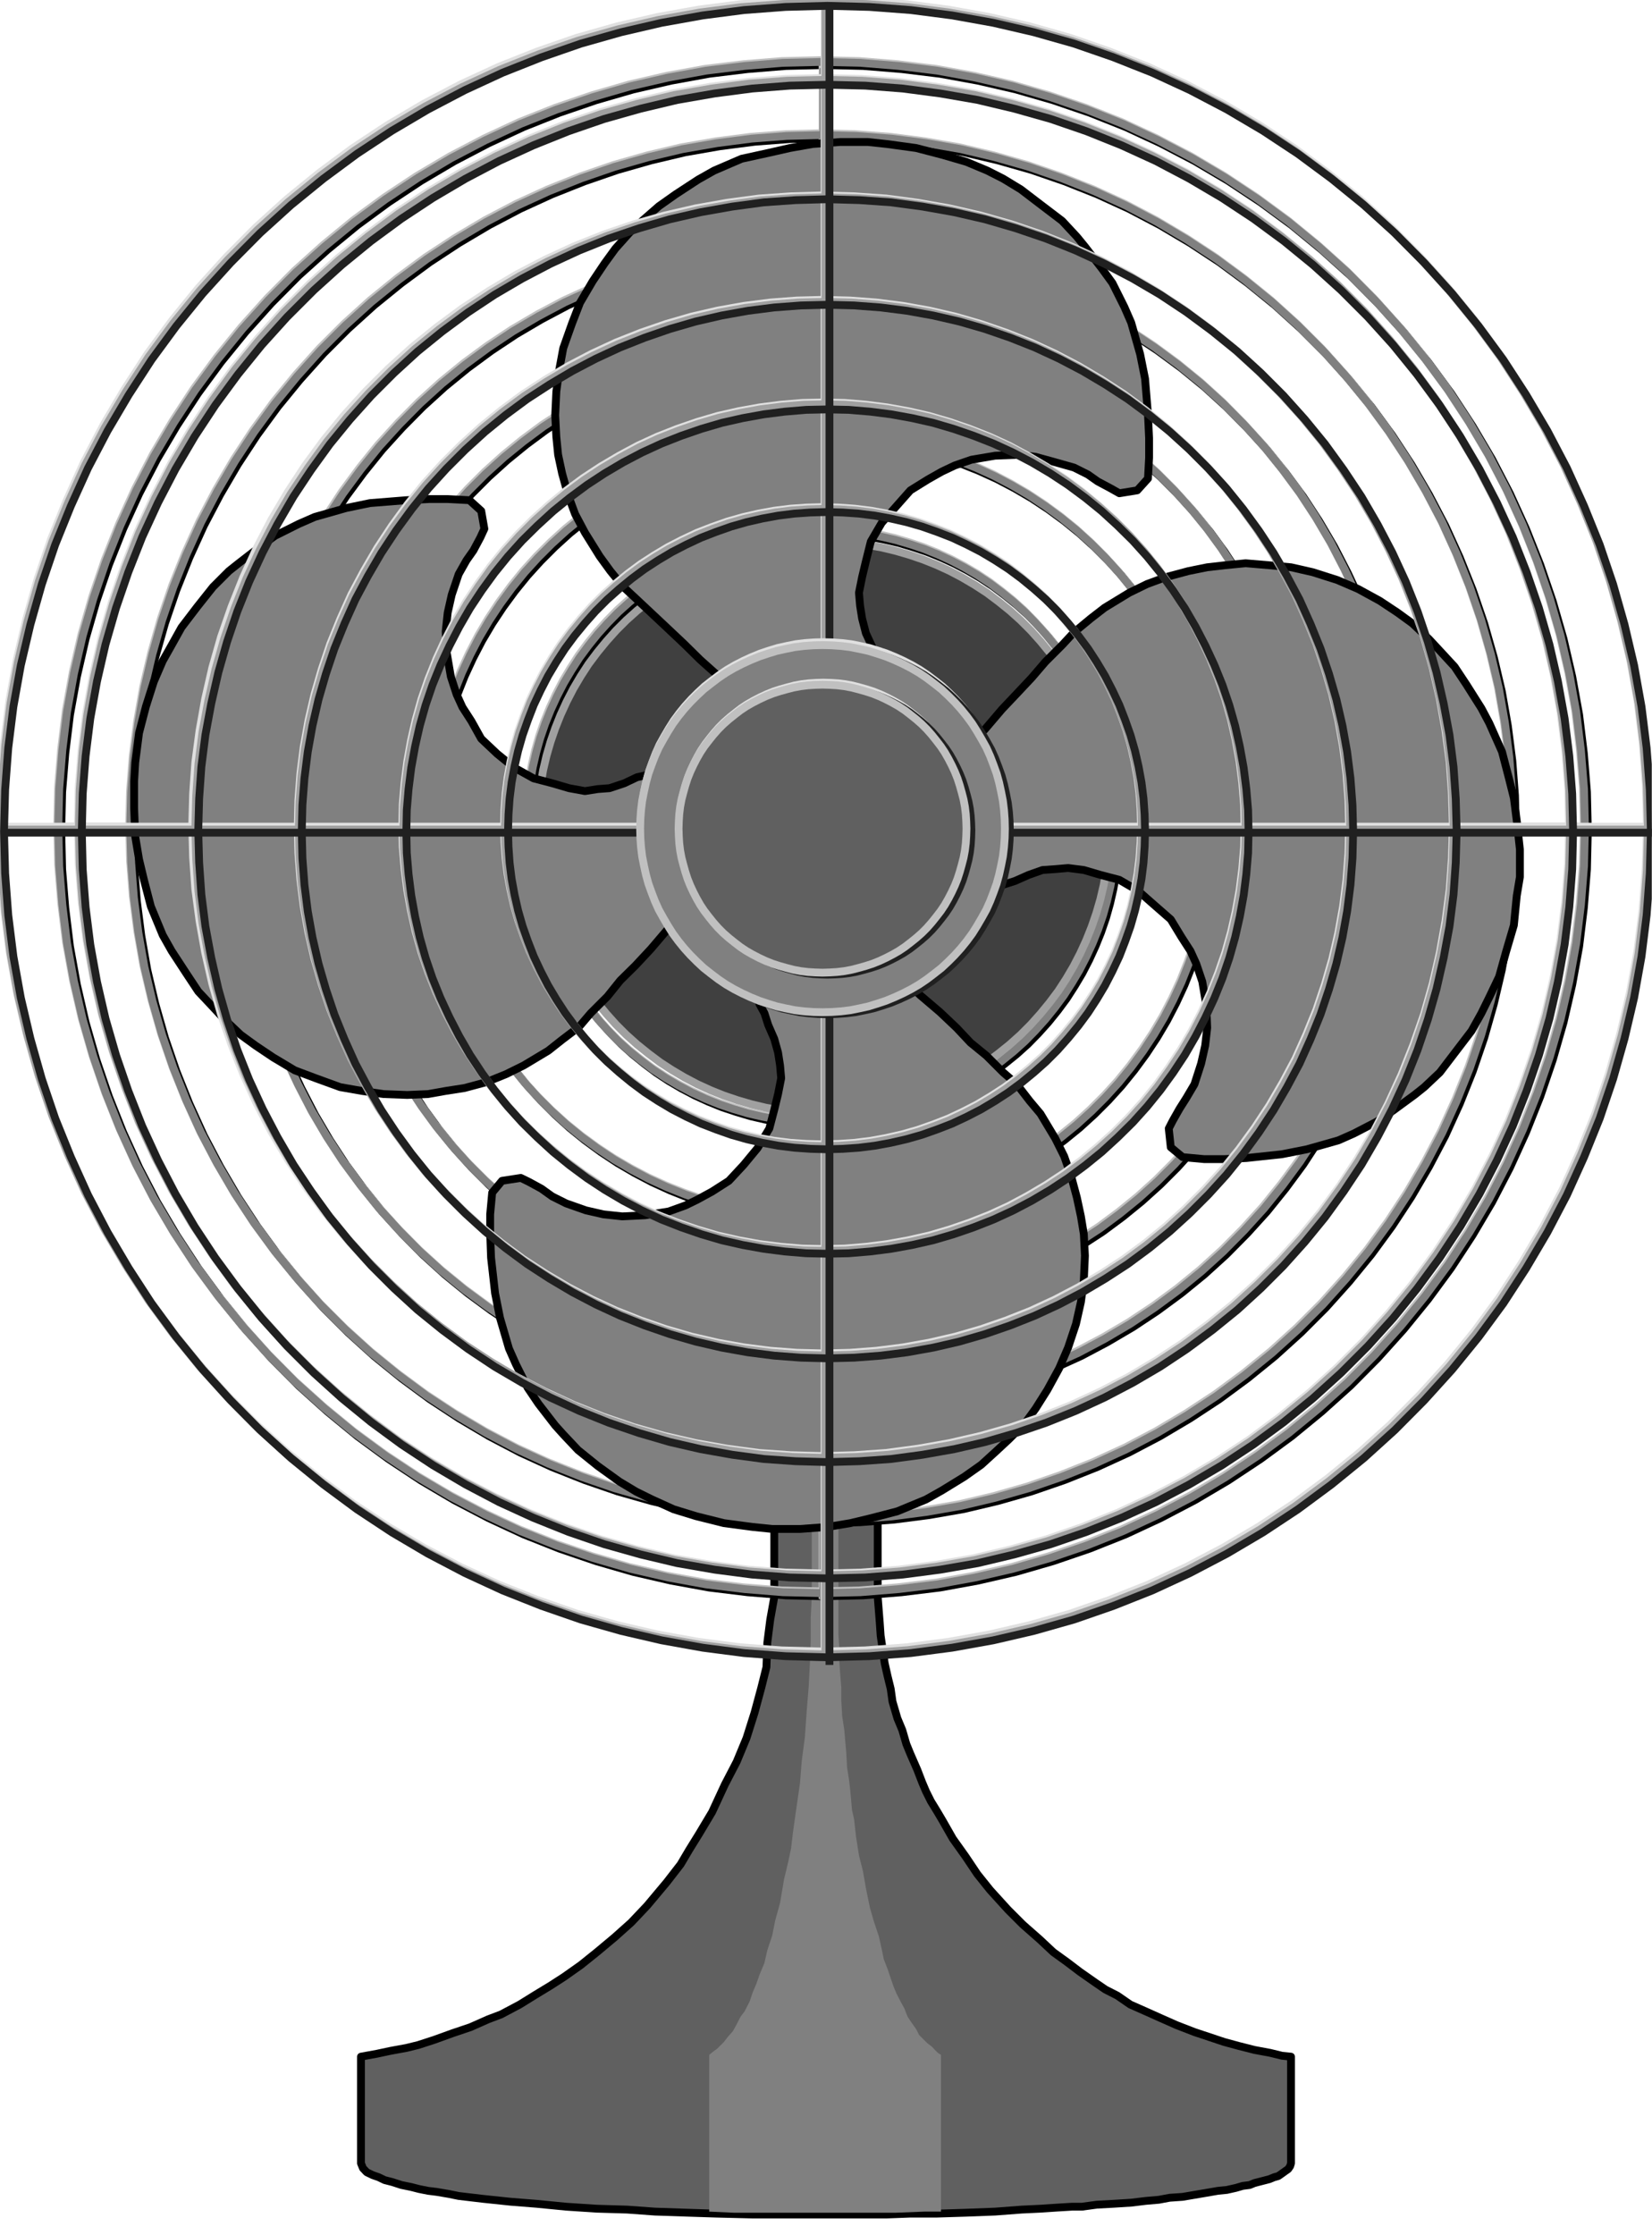 <?xml version="1.0" encoding="UTF-8" standalone="no"?>
<svg
   xmlns:ooo="http://xml.openoffice.org/svg/export"
   xmlns:dc="http://purl.org/dc/elements/1.1/"
   xmlns:cc="http://creativecommons.org/ns#"
   xmlns:rdf="http://www.w3.org/1999/02/22-rdf-syntax-ns#"
   xmlns:svg="http://www.w3.org/2000/svg"
   xmlns="http://www.w3.org/2000/svg"
   xmlns:sodipodi="http://sodipodi.sourceforge.net/DTD/sodipodi-0.dtd"
   xmlns:inkscape="http://www.inkscape.org/namespaces/inkscape"
   version="1.2"
   width="73.91mm"
   height="99.97mm"
   viewBox="0 0 7391 9997"
   preserveAspectRatio="xMidYMid"
   xml:space="preserve"
   id="svg317"
   sodipodi:docname="fan.svg"
   style="fill-rule:evenodd;stroke-width:28.222;stroke-linejoin:round"
   inkscape:version="0.92.5 (2060ec1f9f, 2020-04-08)"><sodipodi:namedview
   pagecolor="#ffffff"
   bordercolor="#666666"
   borderopacity="1"
   objecttolerance="10"
   gridtolerance="10"
   guidetolerance="10"
   inkscape:pageopacity="0"
   inkscape:pageshadow="2"
   inkscape:window-width="664"
   inkscape:window-height="487"
   id="namedview319"
   showgrid="false"
   inkscape:zoom="0.2102413"
   inkscape:cx="139.69134"
   inkscape:cy="188.90079"
   inkscape:window-x="0"
   inkscape:window-y="0"
   inkscape:window-maximized="0"
   inkscape:current-layer="svg317" />
 <defs
   class="ClipPathGroup"
   id="defs8">
  <clipPath
   id="presentation_clip_path"
   clipPathUnits="userSpaceOnUse">
   <rect
   x="0"
   y="0"
   width="21000"
   height="29700"
   id="rect2" />
  </clipPath>
  <clipPath
   id="presentation_clip_path_shrink"
   clipPathUnits="userSpaceOnUse">
   <rect
   x="21"
   y="29"
   width="20958"
   height="29641"
   id="rect5" />
  </clipPath>
 </defs>
 <defs
   class="TextShapeIndex"
   id="defs12">
  <g
   ooo:slide="id1"
   ooo:id-list="id3"
   id="g10" />
 </defs>
 <defs
   class="EmbeddedBulletChars"
   id="defs44">
  <g
   id="bullet-char-template-57356"
   transform="matrix(4.8828125e-4,0,0,-4.8828125e-4,0,0)">
   <path
   d="M 580,1141 1163,571 580,0 -4,571 Z"
   id="path14"
   inkscape:connector-curvature="0" />
  </g>
  <g
   id="bullet-char-template-57354"
   transform="matrix(4.8828125e-4,0,0,-4.8828125e-4,0,0)">
   <path
   d="M 8,1128 H 1137 V 0 H 8 Z"
   id="path17"
   inkscape:connector-curvature="0" />
  </g>
  <g
   id="bullet-char-template-10146"
   transform="matrix(4.8828125e-4,0,0,-4.8828125e-4,0,0)">
   <path
   d="M 174,0 602,739 174,1481 1456,739 Z M 1358,739 309,1346 659,739 Z"
   id="path20"
   inkscape:connector-curvature="0" />
  </g>
  <g
   id="bullet-char-template-10132"
   transform="matrix(4.8828125e-4,0,0,-4.8828125e-4,0,0)">
   <path
   d="M 2015,739 1276,0 H 717 l 543,543 H 174 v 393 h 1086 l -543,545 h 557 z"
   id="path23"
   inkscape:connector-curvature="0" />
  </g>
  <g
   id="bullet-char-template-10007"
   transform="matrix(4.8828125e-4,0,0,-4.8828125e-4,0,0)">
   <path
   d="m 0,-2 c -7,16 -16,29 -25,39 l 381,530 c -94,256 -141,385 -141,387 0,25 13,38 40,38 9,0 21,-2 34,-5 21,4 42,12 65,25 l 27,-13 111,-251 280,301 64,-25 24,25 c 21,-10 41,-24 62,-43 C 886,937 835,863 770,784 769,783 710,716 594,584 L 774,223 c 0,-27 -21,-55 -63,-84 l 16,-20 C 717,90 699,76 672,76 641,76 570,178 457,381 L 164,-76 c -22,-34 -53,-51 -92,-51 -42,0 -63,17 -64,51 -7,9 -10,24 -10,44 0,9 1,19 2,30 z"
   id="path26"
   inkscape:connector-curvature="0" />
  </g>
  <g
   id="bullet-char-template-10004"
   transform="matrix(4.8828125e-4,0,0,-4.8828125e-4,0,0)">
   <path
   d="M 285,-33 C 182,-33 111,30 74,156 52,228 41,333 41,471 c 0,78 14,145 41,201 34,71 87,106 158,106 53,0 88,-31 106,-94 l 23,-176 c 8,-64 28,-97 59,-98 l 735,706 c 11,11 33,17 66,17 42,0 63,-15 63,-46 V 965 c 0,-36 -10,-64 -30,-84 L 442,47 C 390,-6 338,-33 285,-33 Z"
   id="path29"
   inkscape:connector-curvature="0" />
  </g>
  <g
   id="bullet-char-template-9679"
   transform="matrix(4.8828125e-4,0,0,-4.8828125e-4,0,0)">
   <path
   d="M 813,0 C 632,0 489,54 383,161 276,268 223,411 223,592 c 0,181 53,324 160,431 106,107 249,161 430,161 179,0 323,-54 432,-161 108,-107 162,-251 162,-431 0,-180 -54,-324 -162,-431 C 1136,54 992,0 813,0 Z"
   id="path32"
   inkscape:connector-curvature="0" />
  </g>
  <g
   id="bullet-char-template-8226"
   transform="matrix(4.8828125e-4,0,0,-4.8828125e-4,0,0)">
   <path
   d="m 346,457 c -73,0 -137,26 -191,78 -54,51 -81,114 -81,188 0,73 27,136 81,188 54,52 118,78 191,78 73,0 134,-26 185,-79 51,-51 77,-114 77,-187 0,-75 -25,-137 -76,-188 -50,-52 -112,-78 -186,-78 z"
   id="path35"
   inkscape:connector-curvature="0" />
  </g>
  <g
   id="bullet-char-template-8211"
   transform="matrix(4.8828125e-4,0,0,-4.8828125e-4,0,0)">
   <path
   d="M -4,459 H 1135 V 606 H -4 Z"
   id="path38"
   inkscape:connector-curvature="0" />
  </g>
  <g
   id="bullet-char-template-61548"
   transform="matrix(4.8828125e-4,0,0,-4.8828125e-4,0,0)">
   <path
   d="m 173,740 c 0,163 58,303 173,419 116,115 255,173 419,173 163,0 302,-58 418,-173 116,-116 174,-256 174,-419 0,-163 -58,-303 -174,-418 C 1067,206 928,148 765,148 601,148 462,206 346,322 231,437 173,577 173,740 Z"
   id="path41"
   inkscape:connector-curvature="0" />
  </g>
 </defs>
 <g
   id="g49"
   transform="translate(-6804,-9851)">
  <g
   id="id2"
   class="Master_Slide">
   <g
   id="bg-id2"
   class="Background" />
   <g
   id="bo-id2"
   class="BackgroundObjects" />
  </g>
 </g>
 <g
   class="SlideGroup"
   id="g315"
   transform="translate(-6804,-9851)">
  <g
   id="g313">
   <g
   id="container-id1">
    <g
   id="id1"
   class="Slide"
   clip-path="url(#presentation_clip_path)">
     <g
   class="Page"
   id="g309">
      <g
   class="Graphic"
   id="g307">
       <g
   id="id3">
        <rect
   class="BoundingBox"
   x="6804"
   y="9851"
   width="7391"
   height="9997"
   id="rect51"
   style="fill:none;stroke:none" />
        <defs
   id="defs56">
         <clipPath
   id="clip_path_1"
   clipPathUnits="userSpaceOnUse">
          <path
   d="m 6804,9851 h 7390 v 9996 H 6804 Z"
   id="path53"
   inkscape:connector-curvature="0" />
         </clipPath>
        </defs>
        <g
   clip-path="url(#clip_path_1)"
   id="g64">
         <path
   d="m 8419,19049 v 477 l 9,22 17,18 27,13 26,9 27,13 35,9 40,13 44,9 35,9 40,8 40,5 53,9 44,9 110,13 124,13 114,9 133,13 137,9 136,4 124,9 150,5 124,4 163,4 h 150 163 163 124 l 106,-4 h 119 l 128,-4 132,-5 119,-9 84,-4 75,-5 66,-4 h 45 l 66,-9 75,-4 79,-5 66,-8 58,-5 48,-9 58,-4 53,-9 53,-9 52,-9 40,-4 40,-9 31,-9 31,-4 22,-9 35,-9 31,-8 22,-9 18,-5 13,-9 18,-13 13,-9 9,-13 4,-13 v -477 l -40,-4 -53,-13 -70,-13 -71,-18 -66,-18 -66,-22 -66,-22 -80,-31 -70,-31 -67,-30 -70,-31 -58,-40 -53,-27 -44,-30 -70,-49 -58,-44 -61,-44 -62,-58 -75,-66 -66,-66 -40,-44 -40,-44 -57,-71 -53,-79 -57,-80 -45,-79 -26,-44 -27,-44 -22,-44 -17,-40 -22,-57 -31,-71 -18,-44 -18,-62 -22,-53 -22,-75 -8,-57 -14,-57 -13,-58 -9,-62 -9,-61 -4,-58 -9,-114 v -3433 h -463 v 3433 l -18,101 -13,102 -4,110 -23,92 -30,111 -36,114 -44,106 -53,102 -57,123 -58,97 -44,71 -39,66 -62,80 -88,105 -71,75 -75,67 -79,66 -71,57 -75,53 -62,40 -66,40 -71,44 -83,44 -58,22 -79,35 -80,27 -83,30 -71,23 -53,13 -71,13 -61,13 z"
   id="path58"
   inkscape:connector-curvature="0"
   style="fill:#606060;stroke:none" />
         <path
   d="m 8419,19049 v 477 l 9,22 17,18 27,13 26,9 27,13 35,9 40,13 44,9 35,9 40,8 40,5 53,9 44,9 110,13 124,13 114,9 133,13 137,9 136,4 124,9 150,5 124,4 163,4 h 150 163 163 124 l 106,-4 h 119 l 128,-4 132,-5 119,-9 84,-4 75,-5 66,-4 h 45 l 66,-9 75,-4 79,-5 66,-8 58,-5 48,-9 58,-4 53,-9 53,-9 52,-9 40,-4 40,-9 31,-9 31,-4 22,-9 35,-9 31,-8 22,-9 18,-5 13,-9 18,-13 13,-9 9,-13 4,-13 v -477 l -40,-4 -53,-13 -70,-13 -71,-18 -66,-18 -66,-22 -66,-22 -80,-31 -70,-31 -67,-30 -70,-31 -58,-40 -53,-27 -44,-30 -70,-49 -58,-44 -61,-44 -62,-58 -75,-66 -66,-66 -40,-44 -40,-44 -57,-71 -53,-79 -57,-80 -45,-79 -26,-44 -27,-44 -22,-44 -17,-40 -22,-57 -31,-71 -18,-44 -18,-62 -22,-53 -22,-75 -8,-57 -14,-57 -13,-58 -9,-62 -9,-61 -4,-58 -9,-114 v -3433 h -463 v 3433 l -18,101 -13,102 -4,110 -23,92 -30,111 -36,114 -44,106 -53,102 -57,123 -58,97 -44,71 -39,66 -62,80 -88,105 -71,75 -75,67 -79,66 -71,57 -75,53 -62,40 -66,40 -71,44 -83,44 -58,22 -79,35 -80,27 -83,30 -71,23 -53,13 -71,13 -61,13 z"
   id="path60"
   inkscape:connector-curvature="0"
   style="fill:none;stroke:#000000;stroke-width:35;stroke-linecap:round;stroke-linejoin:round" />
         <path
   d="m 9977,19041 v 701 l 110,5 h 137 119 119 229 120 l 128,-5 h 75 v -701 l -14,-9 -13,-13 -13,-14 -22,-17 -18,-18 -18,-18 -13,-26 -22,-31 -17,-26 -14,-36 -17,-31 -18,-35 -13,-31 -9,-26 -18,-53 -17,-44 -9,-44 -13,-58 -22,-66 -18,-62 -9,-44 -9,-44 -13,-75 -18,-71 -13,-83 -9,-80 -9,-39 -4,-45 -4,-44 -5,-44 -9,-57 -4,-71 -4,-44 -5,-57 -9,-58 -4,-70 v -58 l -5,-61 -4,-58 v -61 l -4,-58 v -57 -115 -3428 h -119 v 3428 l -5,102 v 101 l -4,106 -5,97 -9,110 -8,115 -14,106 -8,101 -18,124 -13,93 -9,75 -13,61 -18,75 -18,106 -22,80 -13,66 -22,66 -13,57 -22,53 -14,40 -17,40 -13,39 -23,45 -17,22 -18,35 -17,31 -23,26 -17,22 -18,18 -13,13 -18,13 z"
   id="path62"
   inkscape:connector-curvature="0"
   style="fill:#808080;stroke:none" />
        </g>
        <defs
   id="defs69">
         <clipPath
   id="clip_path_2"
   clipPathUnits="userSpaceOnUse">
          <path
   d="m 7100,12864 h 6830 v 1446 H 7100 Z"
   id="path66"
   inkscape:connector-curvature="0" />
         </clipPath>
        </defs>
        <g
   clip-path="url(#clip_path_2)"
   id="g73">
         <path
   d="M 304,13570 H 20690"
   id="path71"
   inkscape:connector-curvature="0"
   style="fill:none;stroke:#000000;stroke-width:35;stroke-linecap:round;stroke-linejoin:miter" />
        </g>
        <g
   clip-path="url(#clip_path_1)"
   id="g75" />
        <defs
   id="defs80">
         <clipPath
   id="clip_path_3"
   clipPathUnits="userSpaceOnUse">
          <path
   d="m 9796,10147 h 1446 v 6877 H 9796 Z"
   id="path77"
   inkscape:connector-curvature="0" />
         </clipPath>
        </defs>
        <g
   clip-path="url(#clip_path_3)"
   id="g84">
         <path
   d="M 10502,23832 V 3304"
   id="path82"
   inkscape:connector-curvature="0"
   style="fill:none;stroke:#000000;stroke-width:35;stroke-linecap:round;stroke-linejoin:miter" />
        </g>
        <g
   clip-path="url(#clip_path_1)"
   id="g98">
         <path
   d="m 13908,13566 -4,-173 -14,-173 -21,-172 -31,-171 -39,-169 -48,-167 -56,-164 -64,-161 -72,-158 -80,-154 -88,-149 -95,-145 -103,-140 -109,-134 -116,-129 -122,-123 -129,-116 -134,-110 -139,-102 -145,-96 -149,-88 -153,-80 -157,-73 -161,-64 -164,-56 -166,-48 -169,-39 -170,-31 -172,-21 -172,-14 -173,-4 v 0 l -173,4 -172,14 -172,21 -170,31 -169,39 -166,48 -164,56 -161,64 -157,73 -153,80 -149,88 -145,96 -139,102 -134,110 -129,116 -122,123 -116,129 -109,134 -103,140 -95,145 -88,149 -80,154 -72,158 -64,161 -56,164 -48,167 -39,169 -31,171 -21,172 -14,173 -4,173 v 0 l 4,173 14,173 21,172 31,171 39,169 48,167 56,164 64,161 72,158 80,154 88,149 95,145 103,140 109,134 116,129 122,123 129,116 134,110 139,102 145,96 149,88 153,80 157,73 161,64 164,56 166,48 169,39 170,31 172,21 172,14 173,4 v 0 l 173,-4 172,-14 172,-21 170,-31 169,-39 166,-48 164,-56 161,-64 157,-73 153,-80 149,-88 145,-96 139,-102 134,-110 129,-116 122,-123 116,-129 109,-134 103,-140 95,-145 88,-149 80,-154 72,-158 64,-161 56,-164 48,-167 39,-169 31,-171 21,-172 14,-173 z"
   id="path86"
   inkscape:connector-curvature="0"
   style="fill:none;stroke:#000000;stroke-width:35;stroke-linecap:round;stroke-linejoin:round" />
         <path
   d="m 13586,13566 -4,-157 -12,-156 -20,-156 -27,-154 -36,-153 -43,-151 -51,-149 -58,-145 -65,-143 -73,-139 -79,-135 -86,-131 -93,-127 -99,-121 -105,-117 -111,-111 -116,-105 -122,-99 -126,-93 -131,-86 -135,-80 -139,-73 -142,-65 -146,-58 -148,-51 -151,-43 -152,-36 -155,-27 -155,-20 -156,-12 -157,-4 v 0 l -157,4 -156,12 -155,20 -155,27 -152,36 -151,43 -148,51 -146,58 -142,65 -139,73 -135,80 -131,86 -126,93 -122,99 -116,105 -111,111 -105,117 -99,121 -93,127 -86,131 -79,135 -73,139 -65,143 -58,145 -51,149 -43,151 -36,153 -27,154 -20,156 -12,156 -4,157 v 0 l 4,157 12,156 20,156 27,154 36,153 43,151 51,149 58,145 65,143 73,139 79,135 86,131 93,127 99,121 105,117 111,111 116,105 122,99 126,93 131,86 135,80 139,73 142,65 146,58 148,51 151,43 152,36 155,27 155,20 156,12 157,4 v 0 l 157,-4 156,-12 155,-20 155,-27 152,-36 151,-43 148,-51 146,-58 142,-65 139,-73 135,-80 131,-86 126,-93 122,-99 116,-105 111,-111 105,-117 99,-121 93,-127 86,-131 79,-135 73,-139 65,-143 58,-145 51,-149 43,-151 36,-153 27,-154 20,-156 12,-156 z"
   id="path88"
   inkscape:connector-curvature="0"
   style="fill:none;stroke:#000000;stroke-width:35;stroke-linecap:round;stroke-linejoin:round" />
         <path
   d="m 13101,13566 -3,-132 -10,-133 -17,-131 -23,-131 -30,-129 -37,-127 -42,-126 -49,-123 -56,-120 -61,-118 -67,-114 -72,-110 -79,-107 -83,-103 -89,-98 -93,-94 -98,-89 -103,-84 -106,-78 -110,-73 -114,-67 -117,-62 -121,-55 -122,-49 -125,-43 -127,-36 -129,-30 -130,-24 -131,-17 -132,-10 -132,-3 v 0 l -132,3 -132,10 -131,17 -130,24 -129,30 -127,36 -125,43 -122,49 -121,55 -117,62 -114,67 -110,73 -106,78 -103,84 -98,89 -93,94 -89,98 -83,103 -79,107 -72,110 -67,114 -61,118 -56,120 -49,123 -42,126 -37,127 -30,129 -23,131 -17,131 -10,133 -3,132 v 0 l 3,132 10,133 17,131 23,131 30,129 37,127 42,126 49,123 56,120 61,118 67,114 72,110 79,107 83,103 89,98 93,94 98,89 103,84 106,78 110,73 114,67 117,62 121,55 122,49 125,43 127,36 129,30 130,24 131,17 132,10 132,3 v 0 l 132,-3 132,-10 131,-17 130,-24 129,-30 127,-36 125,-43 122,-49 121,-55 117,-62 114,-67 110,-73 106,-78 103,-84 98,-89 93,-94 89,-98 83,-103 79,-107 72,-110 67,-114 61,-118 56,-120 49,-123 42,-126 37,-127 30,-129 23,-131 17,-131 10,-133 z"
   id="path90"
   inkscape:connector-curvature="0"
   style="fill:none;stroke:#000000;stroke-width:35;stroke-linecap:round;stroke-linejoin:round" />
         <path
   d="m 12673,13566 -3,-111 -8,-110 -14,-110 -20,-109 -25,-107 -30,-107 -36,-105 -41,-102 -46,-101 -51,-98 -56,-95 -61,-93 -65,-89 -70,-86 -74,-82 -78,-78 -82,-74 -86,-70 -89,-66 -92,-60 -95,-57 -98,-51 -100,-46 -103,-41 -104,-36 -107,-30 -107,-25 -109,-20 -109,-14 -111,-8 -110,-3 v 0 l -110,3 -111,8 -109,14 -109,20 -107,25 -107,30 -104,36 -103,41 -100,46 -98,51 -95,57 -92,60 -89,66 -86,70 -82,74 -78,78 -74,82 -70,86 -65,89 -61,93 -56,95 -51,98 -46,101 -41,102 -36,105 -30,107 -25,107 -20,109 -14,110 -8,110 -3,111 v 0 l 3,111 8,110 14,110 20,109 25,107 30,107 36,105 41,102 46,101 51,98 56,95 61,93 65,89 70,86 74,82 78,78 82,74 86,70 89,66 92,60 95,57 98,51 100,46 103,41 104,36 107,30 107,25 109,20 109,14 111,8 110,3 v 0 l 110,-3 111,-8 109,-14 109,-20 107,-25 107,-30 104,-36 103,-41 100,-46 98,-51 95,-57 92,-60 89,-66 86,-70 82,-74 78,-78 74,-82 70,-86 65,-89 61,-93 56,-95 51,-98 46,-101 41,-102 36,-105 30,-107 25,-107 20,-109 14,-110 8,-110 z"
   id="path92"
   inkscape:connector-curvature="0"
   style="fill:none;stroke:#000000;stroke-width:35;stroke-linecap:round;stroke-linejoin:round" />
         <path
   d="m 12245,13566 -2,-89 -7,-88 -11,-88 -16,-87 -20,-87 -24,-85 -29,-84 -33,-83 -37,-80 -41,-79 -45,-76 -49,-74 -53,-72 -56,-69 -59,-65 -63,-63 -66,-60 -69,-56 -71,-52 -74,-49 -77,-45 -78,-41 -81,-37 -83,-33 -84,-29 -85,-24 -86,-20 -88,-16 -88,-11 -88,-7 -89,-2 v 0 l -89,2 -88,7 -88,11 -88,16 -86,20 -85,24 -84,29 -83,33 -81,37 -78,41 -77,45 -74,49 -71,52 -69,56 -66,60 -63,63 -59,65 -56,69 -53,72 -49,74 -45,76 -41,79 -37,80 -33,83 -29,84 -24,85 -20,87 -16,87 -11,88 -7,88 -2,89 v 0 l 2,89 7,88 11,88 16,87 20,87 24,85 29,84 33,83 37,80 41,79 45,76 49,74 53,72 56,69 59,65 63,63 66,60 69,56 71,52 74,49 77,45 78,41 81,37 83,33 84,29 85,24 86,20 88,16 88,11 88,7 89,2 v 0 l 89,-2 88,-7 88,-11 88,-16 86,-20 85,-24 84,-29 83,-33 81,-37 78,-41 77,-45 74,-49 71,-52 69,-56 66,-60 63,-63 59,-65 56,-69 53,-72 49,-74 45,-76 41,-79 37,-80 33,-83 29,-84 24,-85 20,-87 16,-87 11,-88 7,-88 z"
   id="path94"
   inkscape:connector-curvature="0"
   style="fill:none;stroke:#000000;stroke-width:35;stroke-linecap:round;stroke-linejoin:round" />
         <path
   d="m 11812,13561 -2,-67 -5,-67 -8,-66 -12,-67 -15,-65 -18,-64 -22,-64 -25,-62 -28,-61 -31,-60 -34,-57 -36,-56 -40,-54 -42,-52 -45,-50 -47,-48 -50,-45 -52,-42 -53,-40 -56,-37 -58,-34 -59,-31 -61,-28 -62,-25 -63,-21 -64,-19 -65,-15 -66,-12 -67,-8 -66,-5 -67,-2 v 0 l -67,2 -66,5 -67,8 -66,12 -65,15 -64,19 -63,21 -62,25 -61,28 -59,31 -58,34 -56,37 -53,40 -52,42 -50,45 -47,48 -45,50 -42,52 -40,54 -36,56 -34,57 -31,60 -28,61 -25,62 -22,64 -18,64 -15,65 -12,67 -8,66 -5,67 -2,67 v 0 l 2,67 5,67 8,66 12,67 15,65 18,64 22,64 25,62 28,61 31,60 34,57 36,56 40,54 42,52 45,50 47,48 50,45 52,42 53,40 56,37 58,34 59,31 61,28 62,25 63,21 64,19 65,15 66,12 67,8 66,5 67,2 v 0 l 67,-2 66,-5 67,-8 66,-12 65,-15 64,-19 63,-21 62,-25 61,-28 59,-31 58,-34 56,-37 53,-40 52,-42 50,-45 47,-48 45,-50 42,-52 40,-54 36,-56 34,-57 31,-60 28,-61 25,-62 22,-64 18,-64 15,-65 12,-67 8,-66 5,-67 z"
   id="path96"
   inkscape:connector-curvature="0"
   style="fill:none;stroke:#000000;stroke-width:35;stroke-linecap:round;stroke-linejoin:round" />
        </g>
        <defs
   id="defs103">
         <clipPath
   id="clip_path_4"
   clipPathUnits="userSpaceOnUse">
          <path
   d="m 7082,12842 h 6830 v 1446 H 7082 Z"
   id="path100"
   inkscape:connector-curvature="0" />
         </clipPath>
        </defs>
        <g
   clip-path="url(#clip_path_4)"
   id="g107">
         <path
   d="M 287,13548 H 20673"
   id="path105"
   inkscape:connector-curvature="0"
   style="fill:none;stroke:#c0c0c0;stroke-width:35;stroke-linecap:round;stroke-linejoin:miter" />
        </g>
        <g
   clip-path="url(#clip_path_1)"
   id="g109" />
        <defs
   id="defs114">
         <clipPath
   id="clip_path_5"
   clipPathUnits="userSpaceOnUse">
          <path
   d="m 9778,10138 h 1446 v 6864 H 9778 Z"
   id="path111"
   inkscape:connector-curvature="0" />
         </clipPath>
        </defs>
        <g
   clip-path="url(#clip_path_5)"
   id="g118">
         <path
   d="M 10484,3308 V 23797"
   id="path116"
   inkscape:connector-curvature="0"
   style="fill:none;stroke:#c0c0c0;stroke-width:35;stroke-linecap:round;stroke-linejoin:miter" />
        </g>
        <g
   clip-path="url(#clip_path_1)"
   id="g144">
         <path
   d="m 13890,13544 -4,-173 -14,-173 -21,-172 -31,-171 -39,-169 -48,-167 -56,-164 -64,-161 -72,-158 -80,-154 -88,-149 -95,-145 -103,-140 -109,-134 -116,-129 -122,-123 -129,-116 -134,-110 -139,-102 -145,-96 -149,-88 -153,-80 -157,-73 -161,-64 -164,-56 -166,-48 -169,-39 -170,-31 -172,-21 -172,-14 -173,-4 v 0 l -173,4 -172,14 -172,21 -170,31 -169,39 -166,48 -164,56 -161,64 -157,73 -153,80 -149,88 -145,96 -139,102 -134,110 -129,116 -122,123 -116,129 -109,134 -103,140 -95,145 -88,149 -80,154 -72,158 -64,161 -56,164 -48,167 -39,169 -31,171 -21,172 -14,173 -4,173 v 0 l 4,173 14,173 21,172 31,171 39,169 48,167 56,164 64,161 72,158 80,154 88,149 95,145 103,140 109,134 116,129 122,123 129,116 134,110 139,102 145,96 149,88 153,80 157,73 161,64 164,56 166,48 169,39 170,31 172,21 172,14 173,4 v 0 l 173,-4 172,-14 172,-21 170,-31 169,-39 166,-48 164,-56 161,-64 157,-73 153,-80 149,-88 145,-96 139,-102 134,-110 129,-116 122,-123 116,-129 109,-134 103,-140 95,-145 88,-149 80,-154 72,-158 64,-161 56,-164 48,-167 39,-169 31,-171 21,-172 14,-173 z"
   id="path120"
   inkscape:connector-curvature="0"
   style="fill:none;stroke:#c0c0c0;stroke-width:35;stroke-linecap:round;stroke-linejoin:round" />
         <path
   d="m 13568,13544 -4,-157 -12,-156 -20,-156 -27,-154 -36,-153 -43,-151 -51,-149 -58,-145 -65,-143 -73,-139 -79,-135 -86,-131 -93,-127 -99,-121 -105,-117 -111,-111 -116,-105 -122,-99 -126,-93 -131,-86 -135,-80 -139,-73 -142,-65 -146,-58 -148,-51 -151,-43 -152,-36 -155,-27 -155,-20 -156,-12 -157,-4 v 0 l -157,4 -156,12 -155,20 -155,27 -152,36 -151,43 -148,51 -146,58 -142,65 -139,73 -135,80 -131,86 -126,93 -122,99 -116,105 -111,111 -105,117 -99,121 -93,127 -86,131 -79,135 -73,139 -65,143 -58,145 -51,149 -43,151 -36,153 -27,154 -20,156 -12,156 -4,157 v 0 l 4,157 12,156 20,156 27,154 36,153 43,151 51,149 58,145 65,143 73,139 79,135 86,131 93,127 99,121 105,117 111,111 116,105 122,99 126,93 131,86 135,80 139,73 142,65 146,58 148,51 151,43 152,36 155,27 155,20 156,12 157,4 v 0 l 157,-4 156,-12 155,-20 155,-27 152,-36 151,-43 148,-51 146,-58 142,-65 139,-73 135,-80 131,-86 126,-93 122,-99 116,-105 111,-111 105,-117 99,-121 93,-127 86,-131 79,-135 73,-139 65,-143 58,-145 51,-149 43,-151 36,-153 27,-154 20,-156 12,-156 z"
   id="path122"
   inkscape:connector-curvature="0"
   style="fill:none;stroke:#c0c0c0;stroke-width:35;stroke-linecap:round;stroke-linejoin:round" />
         <path
   d="m 13083,13544 -3,-132 -10,-133 -17,-131 -23,-131 -30,-129 -37,-127 -42,-126 -49,-123 -56,-120 -61,-118 -67,-114 -72,-110 -79,-107 -83,-103 -89,-98 -93,-94 -98,-89 -103,-84 -106,-78 -110,-73 -114,-67 -117,-62 -121,-55 -122,-49 -125,-43 -127,-36 -129,-30 -130,-24 -131,-17 -132,-10 -132,-3 v 0 l -132,3 -132,10 -131,17 -130,24 -129,30 -127,36 -125,43 -122,49 -121,55 -117,62 -114,67 -110,73 -106,78 -103,84 -98,89 -93,94 -89,98 -83,103 -79,107 -72,110 -67,114 -61,118 -56,120 -49,123 -42,126 -37,127 -30,129 -23,131 -17,131 -10,133 -3,132 v 0 l 3,132 10,133 17,131 23,131 30,129 37,127 42,126 49,123 56,120 61,118 67,114 72,110 79,107 83,103 89,98 93,94 98,89 103,84 106,78 110,73 114,67 117,62 121,55 122,49 125,43 127,36 129,30 130,24 131,17 132,10 132,3 v 0 l 132,-3 132,-10 131,-17 130,-24 129,-30 127,-36 125,-43 122,-49 121,-55 117,-62 114,-67 110,-73 106,-78 103,-84 98,-89 93,-94 89,-98 83,-103 79,-107 72,-110 67,-114 61,-118 56,-120 49,-123 42,-126 37,-127 30,-129 23,-131 17,-131 10,-133 z"
   id="path124"
   inkscape:connector-curvature="0"
   style="fill:none;stroke:#c0c0c0;stroke-width:35;stroke-linecap:round;stroke-linejoin:round" />
         <path
   d="m 12655,13544 -3,-111 -8,-110 -14,-110 -20,-109 -25,-107 -30,-107 -36,-105 -41,-102 -46,-101 -51,-98 -56,-95 -61,-93 -65,-89 -70,-86 -74,-82 -78,-78 -82,-74 -86,-70 -89,-66 -92,-60 -95,-57 -98,-51 -100,-46 -103,-41 -104,-36 -107,-30 -107,-25 -109,-20 -109,-14 -111,-8 -110,-3 v 0 l -110,3 -111,8 -109,14 -109,20 -107,25 -107,30 -104,36 -103,41 -100,46 -98,51 -95,57 -92,60 -89,66 -86,70 -82,74 -78,78 -74,82 -70,86 -65,89 -61,93 -56,95 -51,98 -46,101 -41,102 -36,105 -30,107 -25,107 -20,109 -14,110 -8,110 -3,111 v 0 l 3,111 8,110 14,110 20,109 25,107 30,107 36,105 41,102 46,101 51,98 56,95 61,93 65,89 70,86 74,82 78,78 82,74 86,70 89,66 92,60 95,57 98,51 100,46 103,41 104,36 107,30 107,25 109,20 109,14 111,8 110,3 v 0 l 110,-3 111,-8 109,-14 109,-20 107,-25 107,-30 104,-36 103,-41 100,-46 98,-51 95,-57 92,-60 89,-66 86,-70 82,-74 78,-78 74,-82 70,-86 65,-89 61,-93 56,-95 51,-98 46,-101 41,-102 36,-105 30,-107 25,-107 20,-109 14,-110 8,-110 z"
   id="path126"
   inkscape:connector-curvature="0"
   style="fill:none;stroke:#c0c0c0;stroke-width:35;stroke-linecap:round;stroke-linejoin:round" />
         <path
   d="m 12227,13544 -2,-89 -7,-88 -11,-88 -16,-87 -20,-87 -24,-85 -29,-84 -33,-83 -37,-80 -41,-79 -45,-76 -49,-74 -53,-72 -56,-69 -59,-65 -63,-63 -66,-60 -69,-56 -71,-52 -74,-49 -77,-45 -78,-41 -81,-37 -83,-33 -84,-29 -85,-24 -86,-20 -88,-16 -88,-11 -88,-7 -89,-2 v 0 l -89,2 -88,7 -88,11 -88,16 -86,20 -85,24 -84,29 -83,33 -81,37 -78,41 -77,45 -74,49 -71,52 -69,56 -66,60 -63,63 -59,65 -56,69 -53,72 -49,74 -45,76 -41,79 -37,80 -33,83 -29,84 -24,85 -20,87 -16,87 -11,88 -7,88 -2,89 v 0 l 2,89 7,88 11,88 16,87 20,87 24,85 29,84 33,83 37,80 41,79 45,76 49,74 53,72 56,69 59,65 63,63 66,60 69,56 71,52 74,49 77,45 78,41 81,37 83,33 84,29 85,24 86,20 88,16 88,11 88,7 89,2 v 0 l 89,-2 88,-7 88,-11 88,-16 86,-20 85,-24 84,-29 83,-33 81,-37 78,-41 77,-45 74,-49 71,-52 69,-56 66,-60 63,-63 59,-65 56,-69 53,-72 49,-74 45,-76 41,-79 37,-80 33,-83 29,-84 24,-85 20,-87 16,-87 11,-88 7,-88 z"
   id="path128"
   inkscape:connector-curvature="0"
   style="fill:none;stroke:#c0c0c0;stroke-width:35;stroke-linecap:round;stroke-linejoin:round" />
         <path
   d="m 11794,13539 -2,-67 -5,-67 -8,-66 -12,-67 -15,-65 -18,-64 -22,-64 -25,-62 -28,-61 -31,-60 -34,-57 -36,-56 -40,-54 -42,-52 -45,-50 -47,-48 -50,-45 -52,-42 -53,-40 -56,-37 -58,-34 -59,-31 -61,-28 -62,-25 -63,-21 -64,-19 -65,-15 -66,-12 -67,-8 -66,-5 -67,-2 v 0 l -67,2 -66,5 -67,8 -66,12 -65,15 -64,19 -63,21 -62,25 -61,28 -59,31 -58,34 -56,37 -53,40 -52,42 -50,45 -47,48 -45,50 -42,52 -40,54 -36,56 -34,57 -31,60 -28,61 -25,62 -22,64 -18,64 -15,65 -12,67 -8,66 -5,67 -2,67 v 0 l 2,67 5,67 8,66 12,67 15,65 18,64 22,64 25,62 28,61 31,60 34,57 36,56 40,54 42,52 45,50 47,48 50,45 52,42 53,40 56,37 58,34 59,31 61,28 62,25 63,21 64,19 65,15 66,12 67,8 66,5 67,2 v 0 l 67,-2 66,-5 67,-8 66,-12 65,-15 64,-19 63,-21 62,-25 61,-28 59,-31 58,-34 56,-37 53,-40 52,-42 50,-45 47,-48 45,-50 42,-52 40,-54 36,-56 34,-57 31,-60 28,-61 25,-62 22,-64 18,-64 15,-65 12,-67 8,-66 5,-67 z"
   id="path130"
   inkscape:connector-curvature="0"
   style="fill:none;stroke:#c0c0c0;stroke-width:35;stroke-linecap:round;stroke-linejoin:round" />
         <path
   d="m 13895,13552 -4,-173 -14,-173 -21,-172 -31,-171 -39,-169 -48,-167 -56,-164 -64,-161 -72,-158 -80,-154 -88,-149 -95,-145 -103,-140 -109,-134 -116,-129 -122,-123 -129,-116 -134,-110 -139,-102 -145,-96 -149,-88 -153,-80 -157,-73 -161,-64 -164,-56 -166,-48 -169,-39 -170,-31 -172,-21 -172,-14 -173,-4 v 0 l -173,4 -172,14 -172,21 -170,31 -169,39 -166,48 -164,56 -161,64 -157,73 -153,80 -149,88 -145,96 -139,102 -134,110 -129,116 -122,123 -116,129 -109,134 -103,140 -95,145 -88,149 -80,154 -72,158 -64,161 -56,164 -48,167 -39,169 -31,171 -21,172 -14,173 -4,173 v 0 l 4,173 14,173 21,172 31,171 39,169 48,167 56,164 64,161 72,158 80,154 88,149 95,145 103,140 109,134 116,129 122,123 129,116 134,110 139,102 145,96 149,88 153,80 157,73 161,64 164,56 166,48 169,39 170,31 172,21 172,14 173,4 v 0 l 173,-4 172,-14 172,-21 170,-31 169,-39 166,-48 164,-56 161,-64 157,-73 153,-80 149,-88 145,-96 139,-102 134,-110 129,-116 122,-123 116,-129 109,-134 103,-140 95,-145 88,-149 80,-154 72,-158 64,-161 56,-164 48,-167 39,-169 31,-171 21,-172 14,-173 z"
   id="path132"
   inkscape:connector-curvature="0"
   style="fill:none;stroke:#808080;stroke-width:35;stroke-linecap:round;stroke-linejoin:round" />
         <path
   d="m 13573,13552 -4,-157 -12,-156 -20,-156 -27,-154 -36,-153 -43,-151 -51,-149 -58,-145 -65,-143 -73,-139 -79,-135 -86,-131 -93,-127 -99,-121 -105,-117 -111,-111 -116,-105 -122,-99 -126,-93 -131,-86 -135,-80 -139,-73 -142,-65 -146,-58 -148,-51 -151,-43 -152,-36 -155,-27 -155,-20 -156,-12 -157,-4 v 0 l -157,4 -156,12 -155,20 -155,27 -152,36 -151,43 -148,51 -146,58 -142,65 -139,73 -135,80 -131,86 -126,93 -122,99 -116,105 -111,111 -105,117 -99,121 -93,127 -86,131 -79,135 -73,139 -65,143 -58,145 -51,149 -43,151 -36,153 -27,154 -20,156 -12,156 -4,157 v 0 l 4,157 12,156 20,156 27,154 36,153 43,151 51,149 58,145 65,143 73,139 79,135 86,131 93,127 99,121 105,117 111,111 116,105 122,99 126,93 131,86 135,80 139,73 142,65 146,58 148,51 151,43 152,36 155,27 155,20 156,12 157,4 v 0 l 157,-4 156,-12 155,-20 155,-27 152,-36 151,-43 148,-51 146,-58 142,-65 139,-73 135,-80 131,-86 126,-93 122,-99 116,-105 111,-111 105,-117 99,-121 93,-127 86,-131 79,-135 73,-139 65,-143 58,-145 51,-149 43,-151 36,-153 27,-154 20,-156 12,-156 z"
   id="path134"
   inkscape:connector-curvature="0"
   style="fill:none;stroke:#808080;stroke-width:35;stroke-linecap:round;stroke-linejoin:round" />
         <path
   d="m 13088,13552 -3,-132 -10,-133 -17,-131 -23,-131 -30,-129 -37,-127 -42,-126 -49,-123 -56,-120 -61,-118 -67,-114 -72,-110 -79,-107 -83,-103 -89,-98 -93,-94 -98,-89 -103,-84 -106,-78 -110,-73 -114,-67 -117,-62 -121,-55 -122,-49 -125,-43 -127,-36 -129,-30 -130,-24 -131,-17 -132,-10 -132,-3 v 0 l -132,3 -132,10 -131,17 -130,24 -129,30 -127,36 -125,43 -122,49 -121,55 -117,62 -114,67 -110,73 -106,78 -103,84 -98,89 -93,94 -89,98 -83,103 -79,107 -72,110 -67,114 -61,118 -56,120 -49,123 -42,126 -37,127 -30,129 -23,131 -17,131 -10,133 -3,132 v 0 l 3,132 10,133 17,131 23,131 30,129 37,127 42,126 49,123 56,120 61,118 67,114 72,110 79,107 83,103 89,98 93,94 98,89 103,84 106,78 110,73 114,67 117,62 121,55 122,49 125,43 127,36 129,30 130,24 131,17 132,10 132,3 v 0 l 132,-3 132,-10 131,-17 130,-24 129,-30 127,-36 125,-43 122,-49 121,-55 117,-62 114,-67 110,-73 106,-78 103,-84 98,-89 93,-94 89,-98 83,-103 79,-107 72,-110 67,-114 61,-118 56,-120 49,-123 42,-126 37,-127 30,-129 23,-131 17,-131 10,-133 z"
   id="path136"
   inkscape:connector-curvature="0"
   style="fill:none;stroke:#808080;stroke-width:35;stroke-linecap:round;stroke-linejoin:round" />
         <path
   d="m 12660,13552 -3,-111 -8,-110 -14,-110 -20,-109 -25,-107 -30,-107 -36,-105 -41,-102 -46,-101 -51,-98 -56,-95 -61,-93 -65,-89 -70,-86 -74,-82 -78,-78 -82,-74 -86,-70 -89,-66 -92,-60 -95,-57 -98,-51 -100,-46 -103,-41 -104,-36 -107,-30 -107,-25 -109,-20 -109,-14 -111,-8 -110,-3 v 0 l -110,3 -111,8 -109,14 -109,20 -107,25 -107,30 -104,36 -103,41 -100,46 -98,51 -95,57 -92,60 -89,66 -86,70 -82,74 -78,78 -74,82 -70,86 -65,89 -61,93 -56,95 -51,98 -46,101 -41,102 -36,105 -30,107 -25,107 -20,109 -14,110 -8,110 -3,111 v 0 l 3,111 8,110 14,110 20,109 25,107 30,107 36,105 41,102 46,101 51,98 56,95 61,93 65,89 70,86 74,82 78,78 82,74 86,70 89,66 92,60 95,57 98,51 100,46 103,41 104,36 107,30 107,25 109,20 109,14 111,8 110,3 v 0 l 110,-3 111,-8 109,-14 109,-20 107,-25 107,-30 104,-36 103,-41 100,-46 98,-51 95,-57 92,-60 89,-66 86,-70 82,-74 78,-78 74,-82 70,-86 65,-89 61,-93 56,-95 51,-98 46,-101 41,-102 36,-105 30,-107 25,-107 20,-109 14,-110 8,-110 z"
   id="path138"
   inkscape:connector-curvature="0"
   style="fill:none;stroke:#808080;stroke-width:35;stroke-linecap:round;stroke-linejoin:round" />
         <path
   d="m 12232,13552 -2,-89 -7,-88 -11,-88 -16,-87 -20,-87 -24,-85 -29,-84 -33,-83 -37,-80 -41,-79 -45,-76 -49,-74 -53,-72 -56,-69 -59,-65 -63,-63 -66,-60 -69,-56 -71,-52 -74,-49 -77,-45 -78,-41 -81,-37 -83,-33 -84,-29 -85,-24 -86,-20 -88,-16 -88,-11 -88,-7 -89,-2 v 0 l -89,2 -88,7 -88,11 -88,16 -86,20 -85,24 -84,29 -83,33 -81,37 -78,41 -77,45 -74,49 -71,52 -69,56 -66,60 -63,63 -59,65 -56,69 -53,72 -49,74 -45,76 -41,79 -37,80 -33,83 -29,84 -24,85 -20,87 -16,87 -11,88 -7,88 -2,89 v 0 l 2,89 7,88 11,88 16,87 20,87 24,85 29,84 33,83 37,80 41,79 45,76 49,74 53,72 56,69 59,65 63,63 66,60 69,56 71,52 74,49 77,45 78,41 81,37 83,33 84,29 85,24 86,20 88,16 88,11 88,7 89,2 v 0 l 89,-2 88,-7 88,-11 88,-16 86,-20 85,-24 84,-29 83,-33 81,-37 78,-41 77,-45 74,-49 71,-52 69,-56 66,-60 63,-63 59,-65 56,-69 53,-72 49,-74 45,-76 41,-79 37,-80 33,-83 29,-84 24,-85 20,-87 16,-87 11,-88 7,-88 z"
   id="path140"
   inkscape:connector-curvature="0"
   style="fill:none;stroke:#808080;stroke-width:35;stroke-linecap:round;stroke-linejoin:round" />
         <path
   d="m 11799,13548 -2,-67 -5,-67 -8,-66 -12,-67 -15,-65 -18,-64 -22,-64 -25,-62 -28,-61 -31,-60 -34,-57 -36,-56 -40,-54 -42,-52 -45,-50 -47,-48 -50,-45 -52,-42 -53,-40 -56,-37 -58,-34 -59,-31 -61,-28 -62,-25 -63,-21 -64,-19 -65,-15 -66,-12 -67,-8 -66,-5 -67,-2 v 0 l -67,2 -66,5 -67,8 -66,12 -65,15 -64,19 -63,21 -62,25 -61,28 -59,31 -58,34 -56,37 -53,40 -52,42 -50,45 -47,48 -45,50 -42,52 -40,54 -36,56 -34,57 -31,60 -28,61 -25,62 -22,64 -18,64 -15,65 -12,67 -8,66 -5,67 -2,67 v 0 l 2,67 5,67 8,66 12,67 15,65 18,64 22,64 25,62 28,61 31,60 34,57 36,56 40,54 42,52 45,50 47,48 50,45 52,42 53,40 56,37 58,34 59,31 61,28 62,25 63,21 64,19 65,15 66,12 67,8 66,5 67,2 v 0 l 67,-2 66,-5 67,-8 66,-12 65,-15 64,-19 63,-21 62,-25 61,-28 59,-31 58,-34 56,-37 53,-40 52,-42 50,-45 47,-48 45,-50 42,-52 40,-54 36,-56 34,-57 31,-60 28,-61 25,-62 22,-64 18,-64 15,-65 12,-67 8,-66 5,-67 z"
   id="path142"
   inkscape:connector-curvature="0"
   style="fill:none;stroke:#808080;stroke-width:35;stroke-linecap:round;stroke-linejoin:round" />
        </g>
        <defs
   id="defs149">
         <clipPath
   id="clip_path_6"
   clipPathUnits="userSpaceOnUse">
          <path
   d="m 9782,10155 h 1446 v 6850 H 9782 Z"
   id="path146"
   inkscape:connector-curvature="0" />
         </clipPath>
        </defs>
        <g
   clip-path="url(#clip_path_6)"
   id="g153">
         <path
   d="M 10488,23788 V 3339"
   id="path151"
   inkscape:connector-curvature="0"
   style="fill:none;stroke:#808080;stroke-width:35;stroke-linecap:round;stroke-linejoin:miter" />
        </g>
        <g
   clip-path="url(#clip_path_1)"
   id="g155" />
        <defs
   id="defs160">
         <clipPath
   id="clip_path_7"
   clipPathUnits="userSpaceOnUse">
          <path
   d="m 7086,12851 h 6830 v 1446 H 7086 Z"
   id="path157"
   inkscape:connector-curvature="0" />
         </clipPath>
        </defs>
        <g
   clip-path="url(#clip_path_7)"
   id="g164">
         <path
   d="M 291,13557 H 20677"
   id="path162"
   inkscape:connector-curvature="0"
   style="fill:none;stroke:#808080;stroke-width:35;stroke-linecap:round;stroke-linejoin:miter" />
        </g>
        <g
   clip-path="url(#clip_path_1)"
   id="g186">
         <path
   d="m 11771,13554 c 0,225 -59,446 -171,641 -113,194 -274,356 -468,468 -195,113 -415,172 -640,172 -225,0 -445,-59 -639,-172 -195,-112 -356,-274 -469,-468 -112,-195 -171,-416 -171,-641 0,-225 59,-446 171,-640 113,-195 274,-357 468,-469 195,-113 415,-172 640,-172 225,0 445,59 639,172 195,112 356,274 469,469 112,194 171,415 171,640 z"
   id="path166"
   inkscape:connector-curvature="0"
   style="fill:#404040;stroke:none" />
         <path
   d="m 11768,13552 -2,-65 -5,-64 -8,-65 -11,-63 -15,-64 -18,-62 -21,-61 -24,-60 -27,-59 -30,-58 -33,-56 -35,-54 -39,-52 -41,-50 -43,-48 -46,-46 -48,-43 -51,-41 -52,-39 -54,-35 -56,-33 -57,-30 -59,-27 -60,-24 -62,-21 -62,-18 -63,-15 -64,-11 -65,-8 -64,-5 -65,-2 v 0 l -65,2 -64,5 -65,8 -64,11 -63,15 -62,18 -62,21 -60,24 -59,27 -57,30 -56,33 -54,35 -52,39 -51,41 -48,43 -46,46 -43,48 -41,50 -39,52 -35,54 -33,56 -30,58 -27,59 -24,60 -21,61 -18,62 -15,64 -11,63 -8,65 -5,64 -2,65 v 0 l 2,65 5,64 8,65 11,63 15,64 18,62 21,61 24,60 27,59 30,58 33,56 35,54 39,52 41,50 43,48 46,46 48,43 51,41 52,39 54,35 56,33 57,30 59,27 60,24 62,21 62,18 63,15 64,11 65,8 64,5 65,2 v 0 l 65,-2 64,-5 65,-8 64,-11 63,-15 62,-18 62,-21 60,-24 59,-27 57,-30 56,-33 54,-35 52,-39 51,-41 48,-43 46,-46 43,-48 41,-50 39,-52 35,-54 33,-56 30,-58 27,-59 24,-60 21,-61 18,-62 15,-64 11,-63 8,-65 5,-64 z"
   id="path168"
   inkscape:connector-curvature="0"
   style="fill:none;stroke:#a0a0a0;stroke-width:35;stroke-linecap:round;stroke-linejoin:round" />
         <path
   d="m 11773,12035 39,22 80,-13 48,-53 5,-93 v -88 l -5,-106 -13,-159 -22,-110 -40,-141 -31,-71 -53,-106 -48,-66 -75,-97 -36,-44 -66,-71 -92,-70 -93,-71 -79,-48 -71,-36 -93,-39 -106,-31 -119,-31 -132,-18 -84,-9 h -124 l -123,9 -102,18 -97,22 -119,26 -123,53 -71,40 -101,66 -75,53 -71,62 -57,53 -67,75 -48,66 -53,79 -57,97 -36,93 -39,110 -18,97 -13,97 -5,106 5,97 8,80 18,84 27,97 31,84 44,83 66,106 48,66 58,71 57,53 80,75 66,62 70,66 71,70 84,75 92,84 58,71 39,75 31,62 22,79 9,141 h 433 l 17,-207 27,-132 9,-71 -5,-71 -13,-70 -18,-44 -17,-53 -27,-58 -17,-66 -9,-57 -5,-58 14,-70 17,-71 22,-88 49,-84 66,-75 62,-70 79,-49 62,-35 57,-27 75,-26 106,-18 102,-4 79,9 80,22 92,26 62,31 44,31 z"
   id="path170"
   inkscape:connector-curvature="0"
   style="fill:#808080;stroke:none" />
         <path
   d="m 11773,12035 39,22 80,-13 48,-53 5,-93 v -88 l -5,-106 -13,-159 -22,-110 -40,-141 -31,-71 -53,-106 -48,-66 -75,-97 -36,-44 -66,-71 -92,-70 -93,-71 -79,-48 -71,-36 -93,-39 -106,-31 -119,-31 -132,-18 -84,-9 h -124 l -123,9 -102,18 -97,22 -119,26 -123,53 -71,40 -101,66 -75,53 -71,62 -57,53 -67,75 -48,66 -53,79 -57,97 -36,93 -39,110 -18,97 -13,97 -5,106 5,97 8,80 18,84 27,97 31,84 44,83 66,106 48,66 58,71 57,53 80,75 66,62 70,66 71,70 84,75 92,84 58,71 39,75 31,62 22,79 9,141 h 433 l 17,-207 27,-132 9,-71 -5,-71 -13,-70 -18,-44 -17,-53 -27,-58 -17,-66 -9,-57 -5,-58 14,-70 17,-71 22,-88 49,-84 66,-75 62,-70 79,-49 62,-35 57,-27 75,-26 106,-18 102,-4 79,9 80,22 92,26 62,31 44,31 z"
   id="path172"
   inkscape:connector-curvature="0"
   style="fill:none;stroke:#000000;stroke-width:35;stroke-linecap:round;stroke-linejoin:round" />
         <path
   d="m 9169,15136 -35,-17 -84,13 -44,53 -9,97 v 84 l 4,110 18,159 22,110 40,137 31,70 53,106 48,71 75,97 36,40 66,70 88,71 97,70 75,45 71,35 97,44 101,31 124,31 128,17 88,9 h 124 l 123,-9 102,-17 92,-22 119,-31 128,-53 71,-40 101,-62 75,-53 67,-61 57,-53 71,-71 48,-66 53,-84 53,-97 40,-93 35,-105 22,-98 13,-97 5,-110 -5,-97 -13,-79 -18,-84 -26,-97 -31,-88 -40,-80 -66,-110 -48,-57 -58,-75 -61,-53 -75,-75 -71,-58 -62,-66 -75,-71 -88,-75 -88,-83 -58,-75 -39,-71 -36,-66 -17,-80 -14,-141 h -428 l -17,212 -31,128 -5,75 5,71 9,70 22,40 17,53 27,62 17,61 9,58 5,57 -14,71 -17,70 -22,84 -53,88 -62,75 -66,71 -75,48 -66,36 -53,26 -75,27 -106,17 -102,5 -84,-9 -79,-18 -88,-31 -62,-31 -49,-35 z"
   id="path174"
   inkscape:connector-curvature="0"
   style="fill:#808080;stroke:none" />
         <path
   d="m 9169,15136 -35,-17 -84,13 -44,53 -9,97 v 84 l 4,110 18,159 22,110 40,137 31,70 53,106 48,71 75,97 36,40 66,70 88,71 97,70 75,45 71,35 97,44 101,31 124,31 128,17 88,9 h 124 l 123,-9 102,-17 92,-22 119,-31 128,-53 71,-40 101,-62 75,-53 67,-61 57,-53 71,-71 48,-66 53,-84 53,-97 40,-93 35,-105 22,-98 13,-97 5,-110 -5,-97 -13,-79 -18,-84 -26,-97 -31,-88 -40,-80 -66,-110 -48,-57 -58,-75 -61,-53 -75,-75 -71,-58 -62,-66 -75,-71 -88,-75 -88,-83 -58,-75 -39,-71 -36,-66 -17,-80 -14,-141 h -428 l -17,212 -31,128 -5,75 5,71 9,70 22,40 17,53 27,62 17,61 9,58 5,57 -14,71 -17,70 -22,84 -53,88 -62,75 -66,71 -75,48 -66,36 -53,26 -75,27 -106,17 -102,5 -84,-9 -79,-18 -88,-31 -62,-31 -49,-35 z"
   id="path176"
   inkscape:connector-curvature="0"
   style="fill:none;stroke:#000000;stroke-width:35;stroke-linecap:round;stroke-linejoin:round" />
         <path
   d="m 12051,14863 -18,35 9,84 53,44 97,9 h 88 l 101,-5 159,-17 111,-22 141,-40 70,-31 102,-53 71,-48 97,-71 44,-35 70,-66 71,-93 71,-93 44,-79 35,-71 44,-92 31,-111 35,-119 13,-132 14,-84 v -123 l -14,-128 -13,-102 -22,-88 -31,-119 -57,-128 -35,-66 -67,-106 -53,-80 -61,-66 -53,-57 -75,-71 -66,-48 -80,-53 -97,-53 -93,-40 -110,-35 -97,-22 -97,-9 -106,-9 -93,9 -79,9 -84,17 -101,27 -84,31 -80,39 -110,67 -62,48 -75,62 -53,57 -75,75 -61,71 -62,66 -71,75 -75,88 -84,89 -70,57 -71,44 -66,31 -80,22 -141,9 v 428 l 212,17 128,27 75,9 66,-5 66,-13 45,-18 53,-17 61,-27 62,-22 57,-4 58,-5 70,9 75,22 84,22 84,49 75,66 71,62 48,79 40,62 26,57 27,80 18,106 4,101 -9,79 -18,80 -30,93 -36,61 -31,49 z"
   id="path178"
   inkscape:connector-curvature="0"
   style="fill:#808080;stroke:none" />
         <path
   d="m 12051,14863 -18,35 9,84 53,44 97,9 h 88 l 101,-5 159,-17 111,-22 141,-40 70,-31 102,-53 71,-48 97,-71 44,-35 70,-66 71,-93 71,-93 44,-79 35,-71 44,-92 31,-111 35,-119 13,-132 14,-84 v -123 l -14,-128 -13,-102 -22,-88 -31,-119 -57,-128 -35,-66 -67,-106 -53,-80 -61,-66 -53,-57 -75,-71 -66,-48 -80,-53 -97,-53 -93,-40 -110,-35 -97,-22 -97,-9 -106,-9 -93,9 -79,9 -84,17 -101,27 -84,31 -80,39 -110,67 -62,48 -75,62 -53,57 -75,75 -61,71 -62,66 -71,75 -75,88 -84,89 -70,57 -71,44 -66,31 -80,22 -141,9 v 428 l 212,17 128,27 75,9 66,-5 66,-13 45,-18 53,-17 61,-27 62,-22 57,-4 58,-5 70,9 75,22 84,22 84,49 75,66 71,62 48,79 40,62 26,57 27,80 18,106 4,101 -9,79 -18,80 -30,93 -36,61 -31,49 z"
   id="path180"
   inkscape:connector-curvature="0"
   style="fill:none;stroke:#000000;stroke-width:35;stroke-linecap:round;stroke-linejoin:round" />
         <path
   d="m 8953,12255 18,-39 -14,-80 -53,-48 -97,-5 h -84 l -101,5 -163,13 -106,22 -141,40 -71,31 -106,53 -66,48 -97,75 -44,35 -71,71 -70,88 -71,93 -44,79 -40,71 -40,93 -35,110 -31,119 -17,132 -5,84 v 119 l 5,128 17,102 22,92 31,119 53,128 40,71 66,101 53,80 62,66 53,57 75,71 66,48 79,53 97,58 93,35 110,40 97,17 97,14 106,4 93,-4 79,-14 84,-13 97,-26 89,-36 79,-39 110,-66 62,-49 75,-57 53,-62 75,-75 57,-71 67,-66 70,-75 75,-88 84,-88 71,-58 70,-44 67,-31 79,-22 137,-9 v -428 l -208,-13 -128,-31 -75,-8 -66,4 -70,13 -40,22 -58,13 -57,27 -66,22 -53,4 -57,9 -71,-13 -75,-22 -84,-22 -88,-49 -75,-61 -71,-67 -44,-79 -40,-62 -26,-57 -26,-80 -18,-105 -5,-97 9,-84 18,-80 31,-92 35,-62 31,-44 z"
   id="path182"
   inkscape:connector-curvature="0"
   style="fill:#808080;stroke:none" />
         <path
   d="m 8953,12255 18,-39 -14,-80 -53,-48 -97,-5 h -84 l -101,5 -163,13 -106,22 -141,40 -71,31 -106,53 -66,48 -97,75 -44,35 -71,71 -70,88 -71,93 -44,79 -40,71 -40,93 -35,110 -31,119 -17,132 -5,84 v 119 l 5,128 17,102 22,92 31,119 53,128 40,71 66,101 53,80 62,66 53,57 75,71 66,48 79,53 97,58 93,35 110,40 97,17 97,14 106,4 93,-4 79,-14 84,-13 97,-26 89,-36 79,-39 110,-66 62,-49 75,-57 53,-62 75,-75 57,-71 67,-66 70,-75 75,-88 84,-88 71,-58 70,-44 67,-31 79,-22 137,-9 v -428 l -208,-13 -128,-31 -75,-8 -66,4 -70,13 -40,22 -58,13 -57,27 -66,22 -53,4 -57,9 -71,-13 -75,-22 -84,-22 -88,-49 -75,-61 -71,-67 -44,-79 -40,-62 -26,-57 -26,-80 -18,-105 -5,-97 9,-84 18,-80 31,-92 35,-62 31,-44 z"
   id="path184"
   inkscape:connector-curvature="0"
   style="fill:none;stroke:#000000;stroke-width:35;stroke-linecap:round;stroke-linejoin:round" />
        </g>
        <defs
   id="defs191">
         <clipPath
   id="clip_path_8"
   clipPathUnits="userSpaceOnUse">
          <path
   d="m 6822,12842 h 7372 v 1446 H 6822 Z"
   id="path188"
   inkscape:connector-curvature="0" />
         </clipPath>
        </defs>
        <g
   clip-path="url(#clip_path_8)"
   id="g195">
         <path
   d="M -516,13548 H 21498"
   id="path193"
   inkscape:connector-curvature="0"
   style="fill:none;stroke:#e0e0e0;stroke-width:35;stroke-linecap:round;stroke-linejoin:miter" />
        </g>
        <g
   clip-path="url(#clip_path_1)"
   id="g197" />
        <defs
   id="defs202">
         <clipPath
   id="clip_path_9"
   clipPathUnits="userSpaceOnUse">
          <path
   d="m 9787,9873 h 1446 v 7402 H 9787 Z"
   id="path199"
   inkscape:connector-curvature="0" />
         </clipPath>
        </defs>
        <g
   clip-path="url(#clip_path_9)"
   id="g206">
         <path
   d="M 10493,2505 V 24608"
   id="path204"
   inkscape:connector-curvature="0"
   style="fill:none;stroke:#e0e0e0;stroke-width:35;stroke-linecap:round;stroke-linejoin:miter" />
        </g>
        <g
   clip-path="url(#clip_path_1)"
   id="g232">
         <path
   d="m 14172,13544 -5,-187 -14,-187 -23,-185 -33,-184 -43,-183 -51,-180 -60,-177 -70,-173 -77,-170 -87,-166 -95,-161 -102,-157 -111,-151 -118,-145 -125,-138 -132,-133 -138,-125 -145,-118 -150,-111 -156,-103 -161,-95 -166,-87 -169,-78 -174,-69 -176,-61 -180,-51 -181,-42 -184,-33 -185,-24 -186,-14 -187,-5 v 0 l -187,5 -186,14 -185,24 -184,33 -181,42 -180,51 -176,61 -174,69 -169,78 -166,87 -161,95 -156,103 -150,111 -145,118 -138,125 -132,133 -125,138 -118,145 -111,151 -102,157 -95,161 -87,166 -77,170 -70,173 -60,177 -51,180 -43,183 -33,184 -23,185 -14,187 -5,187 v 0 l 5,187 14,187 23,185 33,184 43,183 51,180 60,177 70,173 77,170 87,166 95,161 102,157 111,151 118,145 125,138 132,133 138,125 145,118 150,111 156,103 161,95 166,87 169,78 174,69 176,61 180,51 181,42 184,33 185,24 186,14 187,5 v 0 l 187,-5 186,-14 185,-24 184,-33 181,-42 180,-51 176,-61 174,-69 169,-78 166,-87 161,-95 156,-103 150,-111 145,-118 138,-125 132,-133 125,-138 118,-145 111,-151 102,-157 95,-161 87,-166 77,-170 70,-173 60,-177 51,-180 43,-183 33,-184 23,-185 14,-187 z"
   id="path208"
   inkscape:connector-curvature="0"
   style="fill:none;stroke:#e0e0e0;stroke-width:35;stroke-linecap:round;stroke-linejoin:round" />
         <path
   d="m 13824,13544 -4,-169 -13,-169 -21,-168 -30,-167 -38,-165 -47,-163 -55,-160 -62,-158 -71,-154 -78,-150 -86,-146 -93,-141 -100,-137 -107,-131 -113,-126 -120,-120 -125,-113 -131,-107 -136,-101 -141,-93 -146,-86 -150,-78 -153,-71 -157,-63 -160,-55 -163,-46 -164,-39 -167,-29 -168,-22 -168,-13 -169,-4 v 0 l -169,4 -168,13 -168,22 -167,29 -164,39 -163,46 -160,55 -157,63 -153,71 -150,78 -146,86 -141,93 -136,101 -131,107 -125,113 -120,120 -113,126 -107,131 -100,137 -93,141 -86,146 -78,150 -71,154 -62,158 -55,160 -47,163 -38,165 -30,167 -21,168 -13,169 -4,169 v 0 l 4,169 13,169 21,168 30,167 38,165 47,163 55,160 62,158 71,154 78,150 86,146 93,141 100,137 107,131 113,126 120,120 125,113 131,107 136,101 141,93 146,86 150,78 153,71 157,63 160,55 163,46 164,39 167,29 168,22 168,13 169,4 v 0 l 169,-4 168,-13 168,-22 167,-29 164,-39 163,-46 160,-55 157,-63 153,-71 150,-78 146,-86 141,-93 136,-101 131,-107 125,-113 120,-120 113,-126 107,-131 100,-137 93,-141 86,-146 78,-150 71,-154 62,-158 55,-160 47,-163 38,-165 30,-167 21,-168 13,-169 z"
   id="path210"
   inkscape:connector-curvature="0"
   style="fill:none;stroke:#e0e0e0;stroke-width:35;stroke-linecap:round;stroke-linejoin:round" />
         <path
   d="m 13304,13544 -4,-143 -10,-142 -19,-142 -25,-140 -32,-140 -39,-137 -47,-135 -53,-133 -59,-129 -66,-127 -73,-123 -78,-119 -85,-116 -90,-110 -96,-106 -101,-101 -106,-96 -111,-90 -115,-85 -119,-78 -123,-73 -127,-66 -130,-60 -133,-53 -135,-46 -137,-39 -139,-32 -141,-25 -142,-19 -142,-10 -143,-4 v 0 l -143,4 -142,10 -142,19 -141,25 -139,32 -137,39 -135,46 -133,53 -130,60 -127,66 -123,73 -119,78 -115,85 -111,90 -106,96 -101,101 -96,106 -90,110 -85,116 -78,119 -73,123 -66,127 -59,129 -53,133 -47,135 -39,137 -32,140 -25,140 -19,142 -10,142 -4,143 v 0 l 4,143 10,142 19,142 25,140 32,140 39,137 47,135 53,133 59,129 66,127 73,123 78,119 85,116 90,110 96,106 101,101 106,96 111,90 115,85 119,78 123,73 127,66 130,60 133,53 135,46 137,39 139,32 141,25 142,19 142,10 143,4 v 0 l 143,-4 142,-10 142,-19 141,-25 139,-32 137,-39 135,-46 133,-53 130,-60 127,-66 123,-73 119,-78 115,-85 111,-90 106,-96 101,-101 96,-106 90,-110 85,-116 78,-119 73,-123 66,-127 59,-129 53,-133 47,-135 39,-137 32,-140 25,-140 19,-142 10,-142 z"
   id="path212"
   inkscape:connector-curvature="0"
   style="fill:none;stroke:#e0e0e0;stroke-width:35;stroke-linecap:round;stroke-linejoin:round" />
         <path
   d="m 12840,13548 -3,-119 -9,-119 -15,-119 -21,-117 -27,-117 -33,-114 -38,-113 -45,-111 -49,-109 -56,-105 -60,-103 -66,-100 -70,-96 -75,-93 -80,-88 -85,-85 -88,-80 -92,-75 -96,-71 -100,-65 -103,-61 -105,-55 -108,-50 -111,-44 -113,-39 -114,-33 -117,-27 -117,-21 -118,-15 -119,-9 -119,-3 v 0 l -119,3 -119,9 -118,15 -117,21 -117,27 -114,33 -113,39 -111,44 -108,50 -105,55 -103,61 -100,65 -96,71 -92,75 -88,80 -85,85 -80,88 -75,93 -70,96 -66,100 -60,103 -56,105 -49,109 -45,111 -38,113 -33,114 -27,117 -21,117 -15,119 -9,119 -3,119 v 0 l 3,119 9,119 15,119 21,117 27,117 33,114 38,113 45,111 49,109 56,105 60,103 66,100 70,96 75,93 80,88 85,85 88,80 92,75 96,71 100,65 103,61 105,55 108,50 111,44 113,39 114,33 117,27 117,21 118,15 119,9 119,3 v 0 l 119,-3 119,-9 118,-15 117,-21 117,-27 114,-33 113,-39 111,-44 108,-50 105,-55 103,-61 100,-65 96,-71 92,-75 88,-80 85,-85 80,-88 75,-93 70,-96 66,-100 60,-103 56,-105 49,-109 45,-111 38,-113 33,-114 27,-117 21,-117 15,-119 9,-119 z"
   id="path214"
   inkscape:connector-curvature="0"
   style="fill:none;stroke:#e0e0e0;stroke-width:35;stroke-linecap:round;stroke-linejoin:round" />
         <path
   d="m 12372,13544 -2,-96 -8,-96 -12,-95 -17,-94 -21,-93 -26,-93 -31,-90 -36,-90 -40,-87 -44,-85 -48,-82 -53,-80 -56,-78 -60,-74 -64,-71 -68,-68 -71,-64 -74,-61 -77,-57 -79,-52 -83,-49 -84,-45 -87,-40 -89,-35 -90,-31 -92,-27 -93,-21 -94,-17 -94,-12 -96,-8 -95,-2 v 0 l -95,2 -96,8 -94,12 -94,17 -93,21 -92,27 -90,31 -89,35 -87,40 -84,45 -83,49 -79,52 -77,57 -74,61 -71,64 -68,68 -64,71 -60,74 -56,78 -53,80 -48,82 -44,85 -40,87 -36,90 -31,90 -26,93 -21,93 -17,94 -12,95 -8,96 -2,96 v 0 l 2,96 8,96 12,95 17,94 21,93 26,93 31,90 36,90 40,87 44,85 48,82 53,80 56,78 60,74 64,71 68,68 71,64 74,61 77,57 79,52 83,49 84,45 87,40 89,35 90,31 92,27 93,21 94,17 94,12 96,8 95,2 v 0 l 95,-2 96,-8 94,-12 94,-17 93,-21 92,-27 90,-31 89,-35 87,-40 84,-45 83,-49 79,-52 77,-57 74,-61 71,-64 68,-68 64,-71 60,-74 56,-78 53,-80 48,-82 44,-85 40,-87 36,-90 31,-90 26,-93 21,-93 17,-94 12,-95 8,-96 z"
   id="path216"
   inkscape:connector-curvature="0"
   style="fill:none;stroke:#e0e0e0;stroke-width:35;stroke-linecap:round;stroke-linejoin:round" />
         <path
   d="m 11909,13544 -2,-72 -5,-72 -9,-72 -13,-71 -16,-70 -20,-70 -24,-68 -26,-67 -31,-66 -33,-64 -37,-62 -39,-60 -43,-58 -46,-56 -48,-54 -51,-51 -54,-48 -56,-46 -58,-43 -60,-39 -62,-37 -64,-33 -66,-31 -67,-26 -68,-24 -70,-20 -70,-16 -71,-13 -72,-9 -72,-5 -72,-2 v 0 l -72,2 -72,5 -72,9 -71,13 -70,16 -70,20 -68,24 -67,26 -66,31 -64,33 -62,37 -60,39 -58,43 -56,46 -54,48 -51,51 -48,54 -46,56 -43,58 -39,60 -37,62 -33,64 -31,66 -26,67 -24,68 -20,70 -16,70 -13,71 -9,72 -5,72 -2,72 v 0 l 2,72 5,72 9,72 13,71 16,70 20,70 24,68 26,67 31,66 33,64 37,62 39,60 43,58 46,56 48,54 51,51 54,48 56,46 58,43 60,39 62,37 64,33 66,31 67,26 68,24 70,20 70,16 71,13 72,9 72,5 72,2 v 0 l 72,-2 72,-5 72,-9 71,-13 70,-16 70,-20 68,-24 67,-26 66,-31 64,-33 62,-37 60,-39 58,-43 56,-46 54,-48 51,-51 48,-54 46,-56 43,-58 39,-60 37,-62 33,-64 31,-66 26,-67 24,-68 20,-70 16,-70 13,-71 9,-72 5,-72 z"
   id="path218"
   inkscape:connector-curvature="0"
   style="fill:none;stroke:#e0e0e0;stroke-width:35;stroke-linecap:round;stroke-linejoin:round" />
         <path
   d="m 14177,13557 -5,-187 -14,-187 -23,-185 -33,-184 -43,-183 -51,-180 -60,-177 -70,-173 -77,-170 -87,-166 -95,-161 -102,-157 -111,-151 -118,-145 -125,-138 -132,-133 -138,-125 -145,-118 -150,-111 -156,-103 -161,-95 -166,-87 -169,-78 -174,-69 -176,-61 -180,-51 -181,-42 -184,-33 -185,-24 -186,-14 -187,-5 v 0 l -187,5 -186,14 -185,24 -184,33 -181,42 -180,51 -176,61 -174,69 -169,78 -166,87 -161,95 -156,103 -150,111 -145,118 -138,125 -132,133 -125,138 -118,145 -111,151 -102,157 -95,161 -87,166 -77,170 -70,173 -60,177 -51,180 -43,183 -33,184 -23,185 -14,187 -5,187 v 0 l 5,187 14,187 23,185 33,184 43,183 51,180 60,177 70,173 77,170 87,166 95,161 102,157 111,151 118,145 125,138 132,133 138,125 145,118 150,111 156,103 161,95 166,87 169,78 174,69 176,61 180,51 181,42 184,33 185,24 186,14 187,5 v 0 l 187,-5 186,-14 185,-24 184,-33 181,-42 180,-51 176,-61 174,-69 169,-78 166,-87 161,-95 156,-103 150,-111 145,-118 138,-125 132,-133 125,-138 118,-145 111,-151 102,-157 95,-161 87,-166 77,-170 70,-173 60,-177 51,-180 43,-183 33,-184 23,-185 14,-187 z"
   id="path220"
   inkscape:connector-curvature="0"
   style="fill:none;stroke:#a0a0a0;stroke-width:35;stroke-linecap:round;stroke-linejoin:round" />
         <path
   d="m 13829,13552 -4,-169 -13,-169 -21,-168 -30,-167 -38,-165 -47,-163 -55,-160 -62,-158 -71,-154 -78,-150 -86,-146 -93,-141 -100,-137 -107,-131 -113,-126 -120,-120 -125,-113 -131,-107 -136,-101 -141,-93 -146,-86 -150,-78 -153,-71 -157,-63 -160,-55 -163,-46 -164,-39 -167,-29 -168,-22 -168,-13 -169,-4 v 0 l -169,4 -168,13 -168,22 -167,29 -164,39 -163,46 -160,55 -157,63 -153,71 -150,78 -146,86 -141,93 -136,101 -131,107 -125,113 -120,120 -113,126 -107,131 -100,137 -93,141 -86,146 -78,150 -71,154 -62,158 -55,160 -47,163 -38,165 -30,167 -21,168 -13,169 -4,169 v 0 l 4,169 13,169 21,168 30,167 38,165 47,163 55,160 62,158 71,154 78,150 86,146 93,141 100,137 107,131 113,126 120,120 125,113 131,107 136,101 141,93 146,86 150,78 153,71 157,63 160,55 163,46 164,39 167,29 168,22 168,13 169,4 v 0 l 169,-4 168,-13 168,-22 167,-29 164,-39 163,-46 160,-55 157,-63 153,-71 150,-78 146,-86 141,-93 136,-101 131,-107 125,-113 120,-120 113,-126 107,-131 100,-137 93,-141 86,-146 78,-150 71,-154 62,-158 55,-160 47,-163 38,-165 30,-167 21,-168 13,-169 z"
   id="path222"
   inkscape:connector-curvature="0"
   style="fill:none;stroke:#a0a0a0;stroke-width:35;stroke-linecap:round;stroke-linejoin:round" />
         <path
   d="m 13308,13552 -4,-143 -10,-142 -18,-142 -26,-140 -32,-140 -39,-137 -46,-135 -53,-133 -60,-129 -66,-127 -72,-123 -79,-119 -84,-116 -90,-110 -96,-106 -101,-101 -105,-96 -111,-90 -115,-85 -119,-78 -123,-73 -126,-66 -130,-60 -132,-53 -135,-46 -137,-39 -139,-32 -141,-25 -141,-19 -142,-10 -143,-4 v 0 l -143,4 -142,10 -141,19 -141,25 -139,32 -137,39 -135,46 -132,53 -130,60 -126,66 -123,73 -119,78 -115,85 -111,90 -105,96 -101,101 -96,106 -90,110 -84,116 -79,119 -72,123 -66,127 -60,129 -53,133 -46,135 -39,137 -32,140 -26,140 -18,142 -10,142 -4,143 v 0 l 4,143 10,142 18,142 26,140 32,140 39,137 46,135 53,133 60,129 66,127 72,123 79,119 84,116 90,110 96,106 101,101 105,96 111,90 115,85 119,78 123,73 126,66 130,60 132,53 135,46 137,39 139,32 141,25 141,19 142,10 143,4 v 0 l 143,-4 142,-10 141,-19 141,-25 139,-32 137,-39 135,-46 132,-53 130,-60 126,-66 123,-73 119,-78 115,-85 111,-90 105,-96 101,-101 96,-106 90,-110 84,-116 79,-119 72,-123 66,-127 60,-129 53,-133 46,-135 39,-137 32,-140 26,-140 18,-142 10,-142 z"
   id="path224"
   inkscape:connector-curvature="0"
   style="fill:none;stroke:#a0a0a0;stroke-width:35;stroke-linecap:round;stroke-linejoin:round" />
         <path
   d="m 12845,13557 -3,-119 -9,-119 -15,-119 -21,-117 -27,-117 -33,-114 -38,-113 -45,-111 -49,-109 -56,-105 -60,-103 -66,-100 -70,-96 -75,-93 -80,-88 -85,-85 -88,-80 -92,-75 -96,-71 -100,-65 -103,-61 -105,-55 -108,-50 -111,-44 -113,-39 -114,-33 -117,-27 -117,-21 -118,-15 -119,-9 -119,-3 v 0 l -119,3 -119,9 -118,15 -117,21 -117,27 -114,33 -113,39 -111,44 -108,50 -105,55 -103,61 -100,65 -96,71 -92,75 -88,80 -85,85 -80,88 -75,93 -70,96 -66,100 -60,103 -56,105 -49,109 -45,111 -38,113 -33,114 -27,117 -21,117 -15,119 -9,119 -3,119 v 0 l 3,119 9,119 15,119 21,117 27,117 33,114 38,113 45,111 49,109 56,105 60,103 66,100 70,96 75,93 80,88 85,85 88,80 92,75 96,71 100,65 103,61 105,55 108,50 111,44 113,39 114,33 117,27 117,21 118,15 119,9 119,3 v 0 l 119,-3 119,-9 118,-15 117,-21 117,-27 114,-33 113,-39 111,-44 108,-50 105,-55 103,-61 100,-65 96,-71 92,-75 88,-80 85,-85 80,-88 75,-93 70,-96 66,-100 60,-103 56,-105 49,-109 45,-111 38,-113 33,-114 27,-117 21,-117 15,-119 9,-119 z"
   id="path226"
   inkscape:connector-curvature="0"
   style="fill:none;stroke:#a0a0a0;stroke-width:35;stroke-linecap:round;stroke-linejoin:round" />
         <path
   d="m 12377,13552 -2,-96 -8,-96 -12,-95 -17,-94 -21,-93 -26,-93 -31,-90 -36,-90 -40,-87 -44,-85 -48,-82 -53,-80 -56,-78 -60,-74 -64,-71 -68,-68 -71,-64 -74,-61 -77,-57 -79,-52 -83,-49 -84,-45 -87,-40 -89,-35 -90,-31 -92,-27 -93,-21 -94,-17 -94,-12 -96,-8 -95,-2 v 0 l -95,2 -96,8 -94,12 -94,17 -93,21 -92,27 -90,31 -89,35 -87,40 -84,45 -83,49 -79,52 -77,57 -74,61 -71,64 -68,68 -64,71 -60,74 -56,78 -53,80 -48,82 -44,85 -40,87 -36,90 -31,90 -26,93 -21,93 -17,94 -12,95 -8,96 -2,96 v 0 l 2,96 8,96 12,95 17,94 21,93 26,93 31,90 36,90 40,87 44,85 48,82 53,80 56,78 60,74 64,71 68,68 71,64 74,61 77,57 79,52 83,49 84,45 87,40 89,35 90,31 92,27 93,21 94,17 94,12 96,8 95,2 v 0 l 95,-2 96,-8 94,-12 94,-17 93,-21 92,-27 90,-31 89,-35 87,-40 84,-45 83,-49 79,-52 77,-57 74,-61 71,-64 68,-68 64,-71 60,-74 56,-78 53,-80 48,-82 44,-85 40,-87 36,-90 31,-90 26,-93 21,-93 17,-94 12,-95 8,-96 z"
   id="path228"
   inkscape:connector-curvature="0"
   style="fill:none;stroke:#a0a0a0;stroke-width:35;stroke-linecap:round;stroke-linejoin:round" />
         <path
   d="m 11913,13552 -2,-72 -5,-72 -9,-72 -13,-71 -16,-70 -20,-70 -24,-68 -26,-67 -31,-66 -33,-64 -37,-62 -39,-60 -43,-58 -46,-56 -48,-54 -51,-51 -54,-48 -56,-46 -58,-43 -60,-39 -62,-37 -64,-33 -66,-31 -67,-26 -68,-24 -70,-20 -70,-16 -71,-13 -72,-9 -72,-5 -72,-2 v 0 l -72,2 -72,5 -72,9 -71,13 -70,16 -70,20 -68,24 -67,26 -66,31 -64,33 -62,37 -60,39 -58,43 -56,46 -54,48 -51,51 -48,54 -46,56 -43,58 -39,60 -37,62 -33,64 -31,66 -26,67 -24,68 -20,70 -16,70 -13,71 -9,72 -5,72 -2,72 v 0 l 2,72 5,72 9,72 13,71 16,70 20,70 24,68 26,67 31,66 33,64 37,62 39,60 43,58 46,56 48,54 51,51 54,48 56,46 58,43 60,39 62,37 64,33 66,31 67,26 68,24 70,20 70,16 71,13 72,9 72,5 72,2 v 0 l 72,-2 72,-5 72,-9 71,-13 70,-16 70,-20 68,-24 67,-26 66,-31 64,-33 62,-37 60,-39 58,-43 56,-46 54,-48 51,-51 48,-54 46,-56 43,-58 39,-60 37,-62 33,-64 31,-66 26,-67 24,-68 20,-70 16,-70 13,-71 9,-72 5,-72 z"
   id="path230"
   inkscape:connector-curvature="0"
   style="fill:none;stroke:#a0a0a0;stroke-width:35;stroke-linecap:round;stroke-linejoin:round" />
        </g>
        <defs
   id="defs237">
         <clipPath
   id="clip_path_10"
   clipPathUnits="userSpaceOnUse">
          <path
   d="m 9791,9886 h 1446 v 7393 H 9791 Z"
   id="path234"
   inkscape:connector-curvature="0" />
         </clipPath>
        </defs>
        <g
   clip-path="url(#clip_path_10)"
   id="g241">
         <path
   d="M 10497,24604 V 2528"
   id="path239"
   inkscape:connector-curvature="0"
   style="fill:none;stroke:#a0a0a0;stroke-width:35;stroke-linecap:round;stroke-linejoin:miter" />
        </g>
        <g
   clip-path="url(#clip_path_1)"
   id="g243" />
        <defs
   id="defs248">
         <clipPath
   id="clip_path_11"
   clipPathUnits="userSpaceOnUse">
          <path
   d="m 6826,12855 h 7368 v 1446 H 6826 Z"
   id="path245"
   inkscape:connector-curvature="0" />
         </clipPath>
        </defs>
        <g
   clip-path="url(#clip_path_11)"
   id="g252">
         <path
   d="M -516,13561 H 21511"
   id="path250"
   inkscape:connector-curvature="0"
   style="fill:none;stroke:#a0a0a0;stroke-width:35;stroke-linecap:round;stroke-linejoin:miter" />
        </g>
        <g
   clip-path="url(#clip_path_1)"
   id="g254" />
        <defs
   id="defs259">
         <clipPath
   id="clip_path_12"
   clipPathUnits="userSpaceOnUse">
          <path
   d="m 6839,12869 h 7355 v 1446 H 6839 Z"
   id="path256"
   inkscape:connector-curvature="0" />
         </clipPath>
        </defs>
        <g
   clip-path="url(#clip_path_12)"
   id="g263">
         <path
   d="M -499,13575 H 21515"
   id="path261"
   inkscape:connector-curvature="0"
   style="fill:none;stroke:#202020;stroke-width:35;stroke-linecap:round;stroke-linejoin:miter" />
        </g>
        <g
   clip-path="url(#clip_path_1)"
   id="g265" />
        <defs
   id="defs270">
         <clipPath
   id="clip_path_13"
   clipPathUnits="userSpaceOnUse">
          <path
   d="m 9809,9882 h 1446 v 7415 H 9809 Z"
   id="path267"
   inkscape:connector-curvature="0" />
         </clipPath>
        </defs>
        <g
   clip-path="url(#clip_path_13)"
   id="g274">
         <path
   d="M 10515,24644 V 2501"
   id="path272"
   inkscape:connector-curvature="0"
   style="fill:none;stroke:#202020;stroke-width:35;stroke-linecap:round;stroke-linejoin:miter" />
        </g>
        <g
   clip-path="url(#clip_path_1)"
   id="g304">
         <path
   d="m 14190,13570 -5,-187 -14,-187 -23,-185 -33,-184 -43,-183 -51,-180 -60,-177 -70,-173 -77,-170 -87,-166 -95,-161 -102,-157 -111,-151 -118,-145 -125,-138 -132,-133 -138,-125 -145,-118 -150,-111 -156,-103 -161,-95 -166,-87 -169,-78 -174,-69 -176,-61 -180,-51 -181,-42 -184,-33 -185,-24 -186,-14 -187,-5 v 0 l -187,5 -186,14 -185,24 -184,33 -181,42 -180,51 -176,61 -174,69 -169,78 -166,87 -161,95 -156,103 -150,111 -145,118 -138,125 -132,133 -125,138 -118,145 -111,151 -102,157 -95,161 -87,166 -77,170 -70,173 -60,177 -51,180 -43,183 -33,184 -23,185 -14,187 -5,187 v 0 l 5,187 14,187 23,185 33,184 43,183 51,180 60,177 70,173 77,170 87,166 95,161 102,157 111,151 118,145 125,138 132,133 138,125 145,118 150,111 156,103 161,95 166,87 169,78 174,69 176,61 180,51 181,42 184,33 185,24 186,14 187,5 v 0 l 187,-5 186,-14 185,-24 184,-33 181,-42 180,-51 176,-61 174,-69 169,-78 166,-87 161,-95 156,-103 150,-111 145,-118 138,-125 132,-133 125,-138 118,-145 111,-151 102,-157 95,-161 87,-166 77,-170 70,-173 60,-177 51,-180 43,-183 33,-184 23,-185 14,-187 z"
   id="path276"
   inkscape:connector-curvature="0"
   style="fill:none;stroke:#202020;stroke-width:35;stroke-linecap:round;stroke-linejoin:round" />
         <path
   d="m 13842,13570 -4,-169 -13,-169 -21,-168 -30,-166 -38,-165 -47,-163 -55,-160 -62,-157 -71,-154 -78,-150 -86,-146 -93,-141 -100,-136 -107,-132 -113,-125 -120,-120 -125,-113 -131,-107 -136,-100 -141,-93 -146,-86 -150,-79 -153,-70 -157,-63 -160,-55 -163,-46 -164,-39 -167,-29 -168,-22 -168,-13 -169,-4 v 0 l -169,4 -168,13 -168,22 -167,29 -164,39 -163,46 -160,55 -157,63 -153,70 -150,79 -146,86 -141,93 -136,100 -131,107 -125,113 -120,120 -113,125 -107,132 -100,136 -93,141 -86,146 -78,150 -71,154 -62,157 -55,160 -47,163 -38,165 -30,166 -21,168 -13,169 -4,169 v 0 l 4,169 13,169 21,168 30,166 38,165 47,163 55,160 62,157 71,154 78,150 86,146 93,141 100,136 107,132 113,125 120,120 125,113 131,107 136,100 141,93 146,86 150,79 153,70 157,63 160,55 163,46 164,39 167,29 168,22 168,13 169,4 v 0 l 169,-4 168,-13 168,-22 167,-29 164,-39 163,-46 160,-55 157,-63 153,-70 150,-79 146,-86 141,-93 136,-100 131,-107 125,-113 120,-120 113,-125 107,-132 100,-136 93,-141 86,-146 78,-150 71,-154 62,-157 55,-160 47,-163 38,-165 30,-166 21,-168 13,-169 z"
   id="path278"
   inkscape:connector-curvature="0"
   style="fill:none;stroke:#202020;stroke-width:35;stroke-linecap:round;stroke-linejoin:round" />
         <path
   d="m 13321,13566 -4,-143 -10,-143 -18,-142 -26,-140 -32,-140 -39,-137 -46,-136 -53,-133 -60,-130 -66,-126 -72,-124 -79,-119 -84,-116 -90,-110 -96,-107 -101,-101 -105,-96 -111,-90 -115,-85 -119,-79 -123,-72 -126,-66 -130,-60 -132,-53 -135,-46 -137,-40 -139,-32 -141,-25 -141,-19 -142,-10 -143,-4 v 0 l -143,4 -142,10 -141,19 -141,25 -139,32 -137,40 -135,46 -132,53 -130,60 -126,66 -123,72 -119,79 -115,85 -111,90 -105,96 -101,101 -96,107 -90,110 -84,116 -79,119 -72,124 -66,126 -60,130 -53,133 -46,136 -39,137 -32,140 -26,140 -18,142 -10,143 -4,143 v 0 l 4,143 10,143 18,142 26,140 32,140 39,137 46,136 53,133 60,130 66,126 72,124 79,119 84,116 90,110 96,107 101,101 105,96 111,90 115,85 119,79 123,72 126,66 130,60 132,53 135,46 137,40 139,32 141,25 141,19 142,10 143,4 v 0 l 143,-4 142,-10 141,-19 141,-25 139,-32 137,-40 135,-46 132,-53 130,-60 126,-66 123,-72 119,-79 115,-85 111,-90 105,-96 101,-101 96,-107 90,-110 84,-116 79,-119 72,-124 66,-126 60,-130 53,-133 46,-136 39,-137 32,-140 26,-140 18,-142 10,-143 z"
   id="path280"
   inkscape:connector-curvature="0"
   style="fill:none;stroke:#202020;stroke-width:35;stroke-linecap:round;stroke-linejoin:round" />
         <path
   d="m 12858,13570 -3,-119 -9,-119 -15,-119 -21,-117 -27,-117 -33,-114 -38,-113 -45,-111 -49,-109 -56,-105 -60,-103 -66,-100 -70,-96 -75,-93 -80,-88 -85,-85 -88,-80 -92,-75 -96,-71 -100,-65 -103,-61 -105,-55 -108,-50 -111,-44 -113,-39 -114,-33 -117,-27 -117,-21 -118,-15 -119,-9 -119,-3 v 0 l -119,3 -119,9 -118,15 -117,21 -117,27 -114,33 -113,39 -111,44 -108,50 -105,55 -103,61 -100,65 -96,71 -92,75 -88,80 -85,85 -80,88 -75,93 -70,96 -66,100 -60,103 -56,105 -49,109 -45,111 -38,113 -33,114 -27,117 -21,117 -15,119 -9,119 -3,119 v 0 l 3,119 9,119 15,119 21,117 27,117 33,114 38,113 45,111 49,109 56,105 60,103 66,100 70,96 75,93 80,88 85,85 88,80 92,75 96,71 100,65 103,61 105,55 108,50 111,44 113,39 114,33 117,27 117,21 118,15 119,9 119,3 v 0 l 119,-3 119,-9 118,-15 117,-21 117,-27 114,-33 113,-39 111,-44 108,-50 105,-55 103,-61 100,-65 96,-71 92,-75 88,-80 85,-85 80,-88 75,-93 70,-96 66,-100 60,-103 56,-105 49,-109 45,-111 38,-113 33,-114 27,-117 21,-117 15,-119 9,-119 z"
   id="path282"
   inkscape:connector-curvature="0"
   style="fill:none;stroke:#202020;stroke-width:35;stroke-linecap:round;stroke-linejoin:round" />
         <path
   d="m 12390,13570 -2,-96 -8,-95 -12,-95 -17,-94 -21,-93 -26,-92 -31,-91 -36,-89 -40,-86 -44,-85 -48,-83 -53,-80 -56,-77 -60,-74 -64,-71 -68,-67 -71,-65 -74,-60 -77,-57 -79,-52 -83,-49 -84,-44 -87,-40 -89,-35 -90,-31 -92,-27 -93,-21 -94,-17 -94,-12 -96,-8 -95,-2 v 0 l -95,2 -96,8 -94,12 -94,17 -93,21 -92,27 -90,31 -89,35 -87,40 -84,44 -83,49 -79,52 -77,57 -74,60 -71,65 -68,67 -64,71 -60,74 -56,77 -53,80 -48,83 -44,85 -40,86 -36,89 -31,91 -26,92 -21,93 -17,94 -12,95 -8,95 -2,96 v 0 l 2,96 8,95 12,95 17,94 21,93 26,92 31,91 36,89 40,86 44,85 48,83 53,80 56,77 60,74 64,71 68,67 71,65 74,60 77,57 79,52 83,49 84,44 87,40 89,35 90,31 92,27 93,21 94,17 94,12 96,8 95,2 v 0 l 95,-2 96,-8 94,-12 94,-17 93,-21 92,-27 90,-31 89,-35 87,-40 84,-44 83,-49 79,-52 77,-57 74,-60 71,-65 68,-67 64,-71 60,-74 56,-77 53,-80 48,-83 44,-85 40,-86 36,-89 31,-91 26,-92 21,-93 17,-94 12,-95 8,-95 z"
   id="path284"
   inkscape:connector-curvature="0"
   style="fill:none;stroke:#202020;stroke-width:35;stroke-linecap:round;stroke-linejoin:round" />
         <path
   d="m 11927,13566 -2,-72 -5,-72 -9,-72 -13,-71 -16,-70 -20,-70 -24,-68 -26,-67 -31,-66 -33,-64 -37,-62 -39,-60 -43,-58 -46,-56 -48,-54 -51,-51 -54,-48 -56,-46 -58,-43 -60,-39 -62,-37 -64,-33 -66,-31 -67,-26 -68,-24 -70,-20 -70,-16 -71,-13 -72,-9 -72,-5 -72,-2 v 0 l -72,2 -72,5 -72,9 -71,13 -70,16 -70,20 -68,24 -67,26 -66,31 -64,33 -62,37 -60,39 -58,43 -56,46 -54,48 -51,51 -48,54 -46,56 -43,58 -39,60 -37,62 -33,64 -31,66 -26,67 -24,68 -20,70 -16,70 -13,71 -9,72 -5,72 -2,72 v 0 l 2,72 5,72 9,72 13,71 16,70 20,70 24,68 26,67 31,66 33,64 37,62 39,60 43,58 46,56 48,54 51,51 54,48 56,46 58,43 60,39 62,37 64,33 66,31 67,26 68,24 70,20 70,16 71,13 72,9 72,5 72,2 v 0 l 72,-2 72,-5 72,-9 71,-13 70,-16 70,-20 68,-24 67,-26 66,-31 64,-33 62,-37 60,-39 58,-43 56,-46 54,-48 51,-51 48,-54 46,-56 43,-58 39,-60 37,-62 33,-64 31,-66 26,-67 24,-68 20,-70 16,-70 13,-71 9,-72 5,-72 z"
   id="path286"
   inkscape:connector-curvature="0"
   style="fill:none;stroke:#202020;stroke-width:35;stroke-linecap:round;stroke-linejoin:round" />
         <path
   d="m 11304,13544 -1,-42 -3,-41 -5,-41 -8,-41 -9,-41 -11,-40 -14,-39 -15,-39 -17,-38 -20,-36 -21,-36 -22,-35 -25,-34 -26,-32 -28,-31 -29,-29 -30,-28 -33,-26 -33,-25 -34,-23 -36,-21 -37,-19 -37,-17 -39,-16 -39,-13 -39,-12 -41,-9 -40,-8 -41,-5 -42,-3 -41,-1 v 0 l -41,1 -42,3 -41,5 -40,8 -41,9 -39,12 -39,13 -39,16 -37,17 -37,19 -36,21 -34,23 -33,25 -33,26 -30,28 -29,29 -28,31 -26,32 -25,34 -22,35 -21,36 -20,36 -17,38 -15,39 -14,39 -11,40 -9,41 -8,41 -5,41 -3,41 -1,42 v 0 l 1,42 3,41 5,41 8,41 9,41 11,40 14,39 15,39 17,38 20,36 21,36 22,35 25,34 26,32 28,31 29,29 30,28 33,26 33,25 34,23 36,21 37,19 37,17 39,16 39,13 39,12 41,9 40,8 41,5 42,3 41,1 v 0 l 41,-1 42,-3 41,-5 40,-8 41,-9 39,-12 39,-13 39,-16 37,-17 37,-19 36,-21 34,-23 33,-25 33,-26 30,-28 29,-29 28,-31 26,-32 25,-34 22,-35 21,-36 20,-36 17,-38 15,-39 14,-39 11,-40 9,-41 8,-41 5,-41 3,-41 z"
   id="path288"
   inkscape:connector-curvature="0"
   style="fill:none;stroke:#e0e0e0;stroke-width:35;stroke-linecap:round;stroke-linejoin:round" />
         <path
   d="m 11322,13566 -1,-42 -3,-41 -5,-41 -8,-41 -9,-41 -11,-40 -14,-39 -15,-39 -17,-38 -20,-36 -21,-36 -22,-35 -25,-34 -26,-32 -28,-31 -29,-29 -30,-28 -33,-26 -33,-25 -34,-23 -36,-21 -37,-19 -37,-17 -39,-16 -39,-13 -39,-12 -41,-9 -40,-8 -41,-5 -42,-3 -41,-1 v 0 l -41,1 -42,3 -41,5 -40,8 -41,9 -39,12 -39,13 -39,16 -37,17 -37,19 -36,21 -34,23 -33,25 -33,26 -30,28 -29,29 -28,31 -26,32 -25,34 -22,35 -21,36 -20,36 -17,38 -15,39 -14,39 -11,40 -9,41 -8,41 -5,41 -3,41 -1,42 v 0 l 1,42 3,41 5,41 8,41 9,41 11,40 14,39 15,39 17,38 20,36 21,36 22,35 25,34 26,32 28,31 29,29 30,28 33,26 33,25 34,23 36,21 37,19 37,17 39,16 39,13 39,12 41,9 40,8 41,5 42,3 41,1 v 0 l 41,-1 42,-3 41,-5 40,-8 41,-9 39,-12 39,-13 39,-16 37,-17 37,-19 36,-21 34,-23 33,-25 33,-26 30,-28 29,-29 28,-31 26,-32 25,-34 22,-35 21,-36 20,-36 17,-38 15,-39 14,-39 11,-40 9,-41 8,-41 5,-41 3,-41 z"
   id="path290"
   inkscape:connector-curvature="0"
   style="fill:none;stroke:#202020;stroke-width:35;stroke-linecap:round;stroke-linejoin:round" />
         <path
   d="m 11304,13559 c 0,144 -38,286 -110,411 -71,125 -175,229 -299,301 -124,72 -265,110 -409,110 -144,0 -285,-38 -409,-110 -124,-72 -228,-176 -299,-301 -72,-125 -110,-267 -110,-411 0,-145 38,-287 110,-412 71,-125 175,-229 299,-301 124,-72 265,-110 409,-110 144,0 285,38 409,110 124,72 228,176 299,301 72,125 110,267 110,412 z"
   id="path292"
   inkscape:connector-curvature="0"
   style="fill:#808080;stroke:none" />
         <path
   d="m 11300,13557 -1,-42 -3,-41 -5,-41 -8,-41 -9,-41 -11,-40 -14,-39 -15,-39 -17,-38 -20,-36 -21,-36 -22,-35 -25,-34 -26,-32 -28,-31 -29,-29 -30,-28 -33,-26 -33,-25 -34,-23 -36,-21 -37,-19 -37,-17 -39,-16 -39,-13 -39,-12 -41,-9 -40,-8 -41,-5 -42,-3 -41,-1 v 0 l -41,1 -42,3 -41,5 -40,8 -41,9 -39,12 -39,13 -39,16 -37,17 -37,19 -36,21 -34,23 -33,25 -33,26 -30,28 -29,29 -28,31 -26,32 -25,34 -22,35 -21,36 -20,36 -17,38 -15,39 -14,39 -11,40 -9,41 -8,41 -5,41 -3,41 -1,42 v 0 l 1,42 3,41 5,41 8,41 9,41 11,40 14,39 15,39 17,38 20,36 21,36 22,35 25,34 26,32 28,31 29,29 30,28 33,26 33,25 34,23 36,21 37,19 37,17 39,16 39,13 39,12 41,9 40,8 41,5 42,3 41,1 v 0 l 41,-1 42,-3 41,-5 40,-8 41,-9 39,-12 39,-13 39,-16 37,-17 37,-19 36,-21 34,-23 33,-25 33,-26 30,-28 29,-29 28,-31 26,-32 25,-34 22,-35 21,-36 20,-36 17,-38 15,-39 14,-39 11,-40 9,-41 8,-41 5,-41 3,-41 z"
   id="path294"
   inkscape:connector-curvature="0"
   style="fill:none;stroke:#c0c0c0;stroke-width:35;stroke-linecap:round;stroke-linejoin:round" />
         <path
   d="m 11132,13548 -1,-33 -2,-32 -4,-33 -6,-32 -8,-31 -9,-32 -10,-31 -12,-30 -14,-30 -15,-29 -16,-28 -18,-27 -20,-26 -20,-25 -22,-25 -23,-23 -25,-22 -25,-20 -26,-20 -27,-18 -28,-16 -29,-15 -30,-14 -30,-12 -31,-10 -32,-9 -31,-8 -32,-6 -33,-4 -32,-2 -33,-1 v 0 l -33,1 -32,2 -33,4 -32,6 -31,8 -32,9 -31,10 -30,12 -30,14 -29,15 -28,16 -27,18 -26,20 -25,20 -25,22 -23,23 -22,25 -20,25 -20,26 -18,27 -16,28 -15,29 -14,30 -12,30 -10,31 -9,32 -8,31 -6,32 -4,33 -2,32 -1,33 v 0 l 1,33 2,32 4,33 6,32 8,31 9,32 10,31 12,30 14,30 15,29 16,28 18,27 20,26 20,25 22,25 23,23 25,22 25,20 26,20 27,18 28,16 29,15 30,14 30,12 31,10 32,9 31,8 32,6 33,4 32,2 33,1 v 0 l 33,-1 32,-2 33,-4 32,-6 31,-8 32,-9 31,-10 30,-12 30,-14 29,-15 28,-16 27,-18 26,-20 25,-20 25,-22 23,-23 22,-25 20,-25 20,-26 18,-27 16,-28 15,-29 14,-30 12,-30 10,-31 9,-32 8,-31 6,-32 4,-33 2,-32 z"
   id="path296"
   inkscape:connector-curvature="0"
   style="fill:none;stroke:#e0e0e0;stroke-width:35;stroke-linecap:round;stroke-linejoin:round" />
         <path
   d="m 11150,13566 -1,-33 -2,-32 -4,-33 -6,-32 -8,-31 -9,-32 -10,-31 -12,-30 -14,-30 -15,-29 -16,-28 -18,-27 -20,-26 -20,-25 -22,-25 -23,-23 -25,-22 -25,-20 -26,-20 -27,-18 -28,-16 -29,-15 -30,-14 -30,-12 -31,-10 -32,-9 -31,-8 -32,-6 -33,-4 -32,-2 -33,-1 v 0 l -33,1 -32,2 -33,4 -32,6 -31,8 -32,9 -31,10 -30,12 -30,14 -29,15 -28,16 -27,18 -26,20 -25,20 -25,22 -23,23 -22,25 -20,25 -20,26 -18,27 -16,28 -15,29 -14,30 -12,30 -10,31 -9,32 -8,31 -6,32 -4,33 -2,32 -1,33 v 0 l 1,33 2,32 4,33 6,32 8,31 9,32 10,31 12,30 14,30 15,29 16,28 18,27 20,26 20,25 22,25 23,23 25,22 25,20 26,20 27,18 28,16 29,15 30,14 30,12 31,10 32,9 31,8 32,6 33,4 32,2 33,1 v 0 l 33,-1 32,-2 33,-4 32,-6 31,-8 32,-9 31,-10 30,-12 30,-14 29,-15 28,-16 27,-18 26,-20 25,-20 25,-22 23,-23 22,-25 20,-25 20,-26 18,-27 16,-28 15,-29 14,-30 12,-30 10,-31 9,-32 8,-31 6,-32 4,-33 2,-32 z"
   id="path298"
   inkscape:connector-curvature="0"
   style="fill:none;stroke:#202020;stroke-width:35;stroke-linecap:round;stroke-linejoin:round" />
         <path
   d="m 11131,13559 c 0,113 -30,225 -86,323 -57,98 -138,180 -236,236 -98,57 -209,87 -321,87 -113,0 -224,-30 -322,-87 -98,-56 -179,-138 -236,-236 -56,-98 -86,-210 -86,-323 0,-113 30,-225 86,-323 57,-98 138,-180 236,-236 98,-57 209,-87 322,-87 112,0 223,30 321,87 98,56 179,138 236,236 56,98 86,210 86,323 z"
   id="path300"
   inkscape:connector-curvature="0"
   style="fill:#606060;stroke:none" />
         <path
   d="m 11128,13557 -1,-33 -2,-32 -4,-33 -6,-32 -8,-31 -9,-32 -10,-31 -12,-30 -14,-30 -15,-29 -16,-28 -18,-27 -20,-26 -20,-25 -22,-25 -23,-23 -25,-22 -25,-20 -26,-20 -27,-18 -28,-16 -29,-15 -30,-14 -30,-12 -31,-10 -32,-9 -31,-8 -32,-6 -33,-4 -32,-2 -33,-1 v 0 l -33,1 -32,2 -33,4 -32,6 -31,8 -32,9 -31,10 -30,12 -30,14 -29,15 -28,16 -27,18 -26,20 -25,20 -25,22 -23,23 -22,25 -20,25 -20,26 -18,27 -16,28 -15,29 -14,30 -12,30 -10,31 -9,32 -8,31 -6,32 -4,33 -2,32 -1,33 v 0 l 1,33 2,32 4,33 6,32 8,31 9,32 10,31 12,30 14,30 15,29 16,28 18,27 20,26 20,25 22,25 23,23 25,22 25,20 26,20 27,18 28,16 29,15 30,14 30,12 31,10 32,9 31,8 32,6 33,4 32,2 33,1 v 0 l 33,-1 32,-2 33,-4 32,-6 31,-8 32,-9 31,-10 30,-12 30,-14 29,-15 28,-16 27,-18 26,-20 25,-20 25,-22 23,-23 22,-25 20,-25 20,-26 18,-27 16,-28 15,-29 14,-30 12,-30 10,-31 9,-32 8,-31 6,-32 4,-33 2,-32 z"
   id="path302"
   inkscape:connector-curvature="0"
   style="fill:none;stroke:#c0c0c0;stroke-width:35;stroke-linecap:round;stroke-linejoin:round" />
        </g>
       </g>
      </g>
     </g>
    </g>
   </g>
  </g>
 </g>
</svg>
